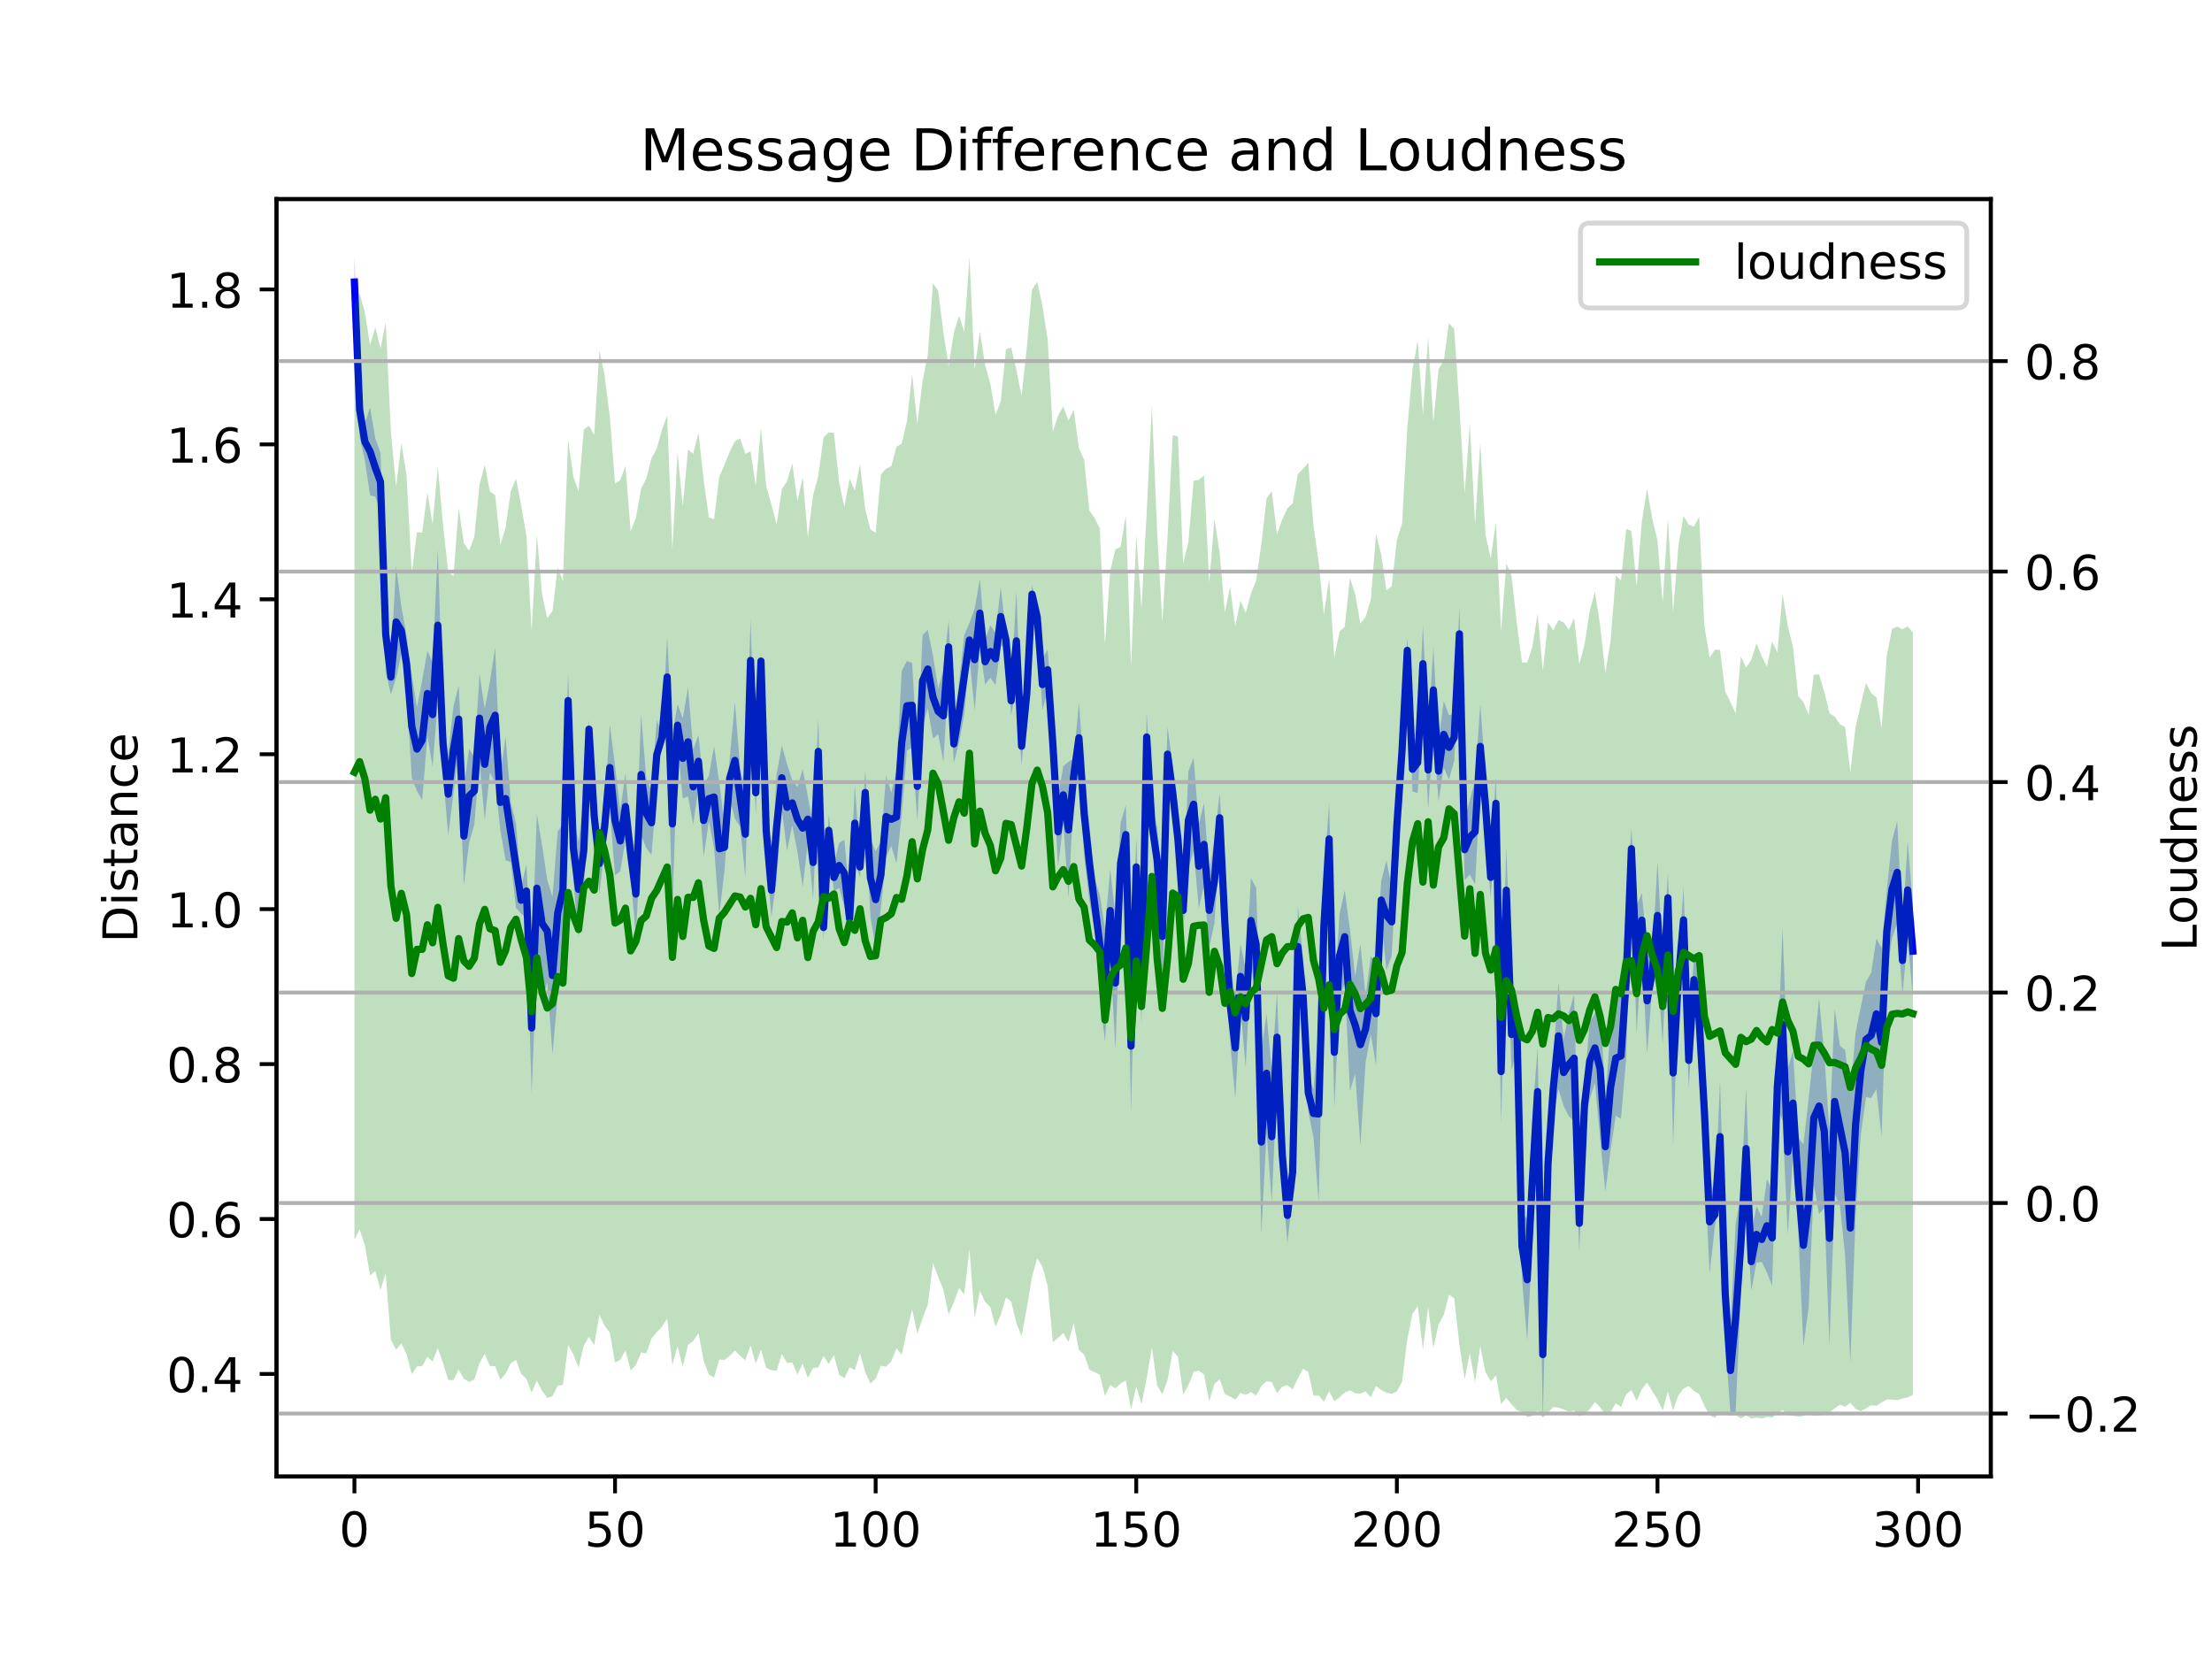<?xml version="1.0" encoding="utf-8" standalone="no"?>
<!DOCTYPE svg PUBLIC "-//W3C//DTD SVG 1.1//EN"
  "http://www.w3.org/Graphics/SVG/1.1/DTD/svg11.dtd">
<!-- Created with matplotlib (https://matplotlib.org/) -->
<svg height="345.6pt" version="1.1" viewBox="0 0 460.8 345.6" width="460.8pt" xmlns="http://www.w3.org/2000/svg" xmlns:xlink="http://www.w3.org/1999/xlink">
 <defs>
  <style type="text/css">
*{stroke-linecap:butt;stroke-linejoin:round;}
  </style>
 </defs>
 <g id="figure_1">
  <g id="patch_1">
   <path d="M 0 345.6 
L 460.8 345.6 
L 460.8 0 
L 0 0 
z
" style="fill:#ffffff;"/>
  </g>
  <g id="axes_1">
   <g id="patch_2">
    <path d="M 57.6 307.584 
L 414.72 307.584 
L 414.72 41.472 
L 57.6 41.472 
z
" style="fill:#ffffff;"/>
   </g>
   <g id="PolyCollection_1">
    <path clip-path="url(#p8409c28d7a)" d="M 73.833 53.568 
L 73.833 63.922 
L 74.919 90.992 
L 76.004 95.853 
L 77.09 103.167 
L 78.176 103.492 
L 79.262 106.386 
L 80.348 140.011 
L 81.433 144.652 
L 82.519 141.179 
L 83.605 136.324 
L 84.691 144.37 
L 85.777 161.95 
L 86.862 164.799 
L 87.948 166.677 
L 89.034 153.357 
L 90.12 159.715 
L 91.206 146.038 
L 92.291 161.382 
L 93.377 173.997 
L 94.463 165.288 
L 95.549 156.777 
L 96.635 184.407 
L 97.72 175.608 
L 98.806 171.786 
L 99.892 158.79 
L 100.978 170.823 
L 102.064 160.932 
L 103.149 163.076 
L 104.235 172.986 
L 105.321 179.222 
L 106.407 179.578 
L 107.493 189.116 
L 108.578 190.331 
L 109.664 191.201 
L 110.75 227.718 
L 111.836 200.457 
L 112.922 208.689 
L 114.007 204.586 
L 115.093 219.675 
L 116.179 207.262 
L 117.265 199.122 
L 118.351 151.374 
L 119.436 183.51 
L 120.522 195.084 
L 121.608 187.68 
L 122.694 153.848 
L 123.78 173.063 
L 124.865 186.08 
L 125.951 176.825 
L 127.037 168.803 
L 128.123 182.336 
L 129.209 181.515 
L 130.294 174.894 
L 131.38 182.801 
L 132.466 195.022 
L 133.552 174.004 
L 134.638 176.656 
L 135.723 178.127 
L 136.809 164.515 
L 137.895 154.393 
L 138.981 149.377 
L 140.067 190.291 
L 141.152 155.486 
L 142.238 166.33 
L 143.324 165.906 
L 144.41 171.746 
L 145.496 164.06 
L 146.581 178.483 
L 147.667 171.124 
L 148.753 176.635 
L 149.839 190.68 
L 150.925 181.358 
L 152.01 166.315 
L 153.096 170.538 
L 154.182 172.273 
L 155.268 182.709 
L 156.354 146.293 
L 157.439 169.705 
L 158.525 139.498 
L 159.611 178.512 
L 160.697 191.034 
L 161.783 183.177 
L 162.868 168.732 
L 163.954 177.248 
L 165.04 171.947 
L 166.126 177.47 
L 167.212 184.799 
L 168.297 175.355 
L 169.383 187.26 
L 170.469 163.446 
L 171.555 195.882 
L 172.641 176.355 
L 173.726 185.638 
L 174.812 184.965 
L 175.898 188.86 
L 176.984 196.122 
L 178.07 179.324 
L 179.155 182.758 
L 180.241 169.533 
L 181.327 191.004 
L 182.413 197.506 
L 183.499 189.183 
L 184.584 178.605 
L 185.67 176.214 
L 186.756 179.861 
L 187.842 169.775 
L 188.928 156.352 
L 190.013 155.739 
L 191.099 171.005 
L 192.185 151.325 
L 193.271 147.525 
L 194.357 153.824 
L 195.442 152.98 
L 196.528 158.71 
L 197.614 140.377 
L 198.7 158.929 
L 199.786 154.752 
L 200.871 148.844 
L 201.957 136.93 
L 203.043 148.051 
L 204.129 134.821 
L 205.215 142.561 
L 206.3 141.199 
L 207.386 142.681 
L 208.472 134.539 
L 209.558 134.912 
L 210.644 148.89 
L 211.729 143.877 
L 212.815 159.484 
L 213.901 146.32 
L 214.987 125.713 
L 216.073 130.737 
L 217.158 147.996 
L 218.244 143.726 
L 219.33 161.438 
L 220.416 180.494 
L 221.502 171.562 
L 222.587 187.09 
L 223.673 165.212 
L 224.759 160.964 
L 225.845 178.324 
L 226.931 187.575 
L 228.016 193.881 
L 229.102 207.308 
L 230.188 217.044 
L 231.274 198.344 
L 232.36 218.673 
L 233.445 188.157 
L 234.531 179.996 
L 235.617 231.604 
L 236.703 186.685 
L 237.789 213.174 
L 238.875 158.693 
L 239.96 175.987 
L 241.046 186.106 
L 242.132 207.159 
L 243.218 162.789 
L 244.304 171.133 
L 245.389 181.623 
L 246.475 193.581 
L 247.561 181.024 
L 248.647 177.163 
L 249.733 189.219 
L 250.818 184.463 
L 251.904 197.368 
L 252.99 192.373 
L 254.076 175.459 
L 255.162 201.689 
L 256.247 217.051 
L 257.333 228.818 
L 258.419 210.074 
L 259.505 222.337 
L 260.591 200.551 
L 261.676 208.566 
L 262.762 257.024 
L 263.848 235.965 
L 264.934 250.368 
L 266.02 225.528 
L 267.105 245.352 
L 268.191 259.021 
L 269.277 249.01 
L 270.363 205.719 
L 271.449 214.934 
L 272.534 231.575 
L 273.62 236.93 
L 274.706 250.333 
L 275.792 202.778 
L 276.878 182.393 
L 277.963 230.753 
L 279.049 207.867 
L 280.135 204.78 
L 281.221 227.283 
L 282.307 223.693 
L 283.392 238.621 
L 284.478 221.283 
L 285.564 215.474 
L 286.65 221.909 
L 287.736 191.453 
L 288.821 202.123 
L 289.907 199.168 
L 290.993 179.793 
L 292.079 166.914 
L 293.165 137.987 
L 294.25 164.873 
L 295.336 165.195 
L 296.422 146.177 
L 297.508 168.522 
L 298.594 152.618 
L 299.679 166.999 
L 300.765 159.919 
L 301.851 162.389 
L 302.937 158.519 
L 304.023 137.535 
L 305.108 183.323 
L 306.194 182.187 
L 307.28 184.227 
L 308.366 164.328 
L 309.452 174.426 
L 310.537 186.938 
L 311.623 172.987 
L 312.709 234.003 
L 313.795 194.448 
L 314.881 222.983 
L 315.966 218.878 
L 317.052 266.3 
L 318.138 279.291 
L 319.224 259.196 
L 320.31 236.534 
L 321.395 295.488 
L 322.481 251.215 
L 323.567 232.721 
L 324.653 226.904 
L 325.739 230.38 
L 326.824 232.532 
L 327.91 233.637 
L 328.996 260.662 
L 330.082 234.319 
L 331.168 229.009 
L 332.253 225.529 
L 333.339 237.412 
L 334.425 248.231 
L 335.511 239.676 
L 336.597 232.43 
L 337.682 233.079 
L 338.768 220.445 
L 339.854 180.959 
L 340.94 215.357 
L 342.026 197.367 
L 343.111 219.554 
L 344.197 205.764 
L 345.283 201.99 
L 346.369 217.403 
L 347.455 192.149 
L 348.54 238.458 
L 349.626 207.764 
L 350.712 198.418 
L 351.798 226.624 
L 352.884 208.828 
L 353.969 224.147 
L 355.055 242.477 
L 356.141 265.267 
L 357.227 255.706 
L 358.313 248.344 
L 359.398 279.098 
L 360.484 294.546 
L 361.57 294.124 
L 362.656 269.46 
L 363.742 251.827 
L 364.827 268.855 
L 365.913 263.031 
L 366.999 262.88 
L 368.085 265.075 
L 369.171 267.916 
L 370.256 230.745 
L 371.342 233.516 
L 372.428 257.222 
L 373.514 240.734 
L 374.6 256.545 
L 375.685 280.432 
L 376.771 272.443 
L 377.857 246.876 
L 378.943 252.901 
L 380.029 251.663 
L 381.114 280.286 
L 382.2 248.752 
L 383.286 251.163 
L 384.372 261.521 
L 385.458 283.909 
L 386.543 253.591 
L 387.629 236.499 
L 388.715 228.551 
L 389.801 228.726 
L 390.887 226.886 
L 391.972 236.789 
L 393.058 202.757 
L 394.144 195.44 
L 395.23 192.368 
L 396.316 207.193 
L 397.401 195.491 
L 398.487 207.822 
L 398.487 188.454 
L 398.487 188.454 
L 397.401 175.309 
L 396.316 192.982 
L 395.23 171.08 
L 394.144 175.071 
L 393.058 185.363 
L 391.972 197.501 
L 390.887 195.527 
L 389.801 202.659 
L 388.715 204.532 
L 387.629 209.829 
L 386.543 215.183 
L 385.458 227.737 
L 384.372 218.734 
L 383.286 217.894 
L 382.2 210.161 
L 381.114 235.646 
L 380.029 219.632 
L 378.943 207.922 
L 377.857 218.844 
L 376.771 228.818 
L 375.685 238.413 
L 374.6 236.983 
L 373.514 218.863 
L 372.428 222.671 
L 371.342 193.268 
L 370.256 221.749 
L 369.171 247.852 
L 368.085 245.616 
L 366.999 253.53 
L 365.913 251.282 
L 364.827 256.781 
L 363.742 226.726 
L 362.656 248.745 
L 361.57 254.865 
L 360.484 276.447 
L 359.398 260.088 
L 358.313 225.194 
L 357.227 250.409 
L 356.141 243.794 
L 355.055 220.548 
L 353.969 200.706 
L 352.884 199.346 
L 351.798 215.183 
L 350.712 184.836 
L 349.626 200.465 
L 348.54 208.568 
L 347.455 181.909 
L 346.369 199.154 
L 345.283 179.43 
L 344.197 199.342 
L 343.111 197.421 
L 342.026 186.006 
L 340.94 188.7 
L 339.854 172.645 
L 338.768 188.053 
L 337.682 206.842 
L 336.597 208.408 
L 335.511 213.356 
L 334.425 229.528 
L 333.339 207.936 
L 332.253 211.078 
L 331.168 212.941 
L 330.082 225.92 
L 328.996 249.011 
L 327.91 207.228 
L 326.824 210.952 
L 325.739 216.469 
L 324.653 204.688 
L 323.567 220.844 
L 322.481 233.509 
L 321.395 268.891 
L 320.31 218.255 
L 319.224 232.393 
L 318.138 253.882 
L 317.052 252.831 
L 315.966 206.186 
L 314.881 208.022 
L 313.795 176.448 
L 312.709 212.444 
L 311.623 161.712 
L 310.537 178.605 
L 309.452 161.059 
L 308.366 146.668 
L 307.28 162.335 
L 306.194 166.597 
L 305.108 170.687 
L 304.023 126.543 
L 302.937 148.745 
L 301.851 148.978 
L 300.765 146.057 
L 299.679 154.266 
L 298.594 134.854 
L 297.508 152.282 
L 296.422 130.342 
L 295.336 152.527 
L 294.25 155.635 
L 293.165 132.982 
L 292.079 145.549 
L 290.993 164.126 
L 289.907 184.925 
L 288.821 179.195 
L 287.736 183.524 
L 286.65 200.406 
L 285.564 199.263 
L 284.478 207.418 
L 283.392 196.627 
L 282.307 203.382 
L 281.221 193.686 
L 280.135 185.477 
L 279.049 190.387 
L 277.963 207.675 
L 276.878 167.129 
L 275.792 182.942 
L 274.706 213.783 
L 273.62 226.981 
L 272.534 223.603 
L 271.449 199.679 
L 270.363 188.627 
L 269.277 239.347 
L 268.191 247.367 
L 267.105 235.438 
L 266.02 206.607 
L 264.934 223.228 
L 263.848 211.203 
L 262.762 218.802 
L 261.676 184.895 
L 260.591 182.965 
L 259.505 201.787 
L 258.419 196.739 
L 257.333 207.776 
L 256.247 201.265 
L 255.162 182.814 
L 254.076 165.258 
L 252.99 174.677 
L 251.904 181.915 
L 250.818 167.343 
L 249.733 171.675 
L 248.647 157.903 
L 247.561 160.713 
L 246.475 185.741 
L 245.389 168.172 
L 244.304 159.323 
L 243.218 151.421 
L 242.132 183.019 
L 241.046 172.138 
L 239.96 167.556 
L 238.875 148.361 
L 237.789 204.018 
L 236.703 174.516 
L 235.617 204.25 
L 234.531 167.721 
L 233.445 171.35 
L 232.36 190.893 
L 231.274 181.032 
L 230.188 193.44 
L 229.102 186.432 
L 228.016 182.899 
L 226.931 171.756 
L 225.845 160.708 
L 224.759 146.436 
L 223.673 158.008 
L 222.587 158.695 
L 221.502 159.609 
L 220.416 166.069 
L 219.33 148.524 
L 218.244 135.3 
L 217.158 137.243 
L 216.073 126.393 
L 214.987 121.854 
L 213.901 142.562 
L 212.815 151.425 
L 211.729 123.13 
L 210.644 143.068 
L 209.558 131.717 
L 208.472 122.346 
L 207.386 131.816 
L 206.3 130.261 
L 205.215 133.144 
L 204.129 120.642 
L 203.043 126.794 
L 201.957 129.738 
L 200.871 132.291 
L 199.786 142.127 
L 198.7 151.035 
L 197.614 129.151 
L 196.528 139.539 
L 195.442 143.407 
L 194.357 136.613 
L 193.271 131.206 
L 192.185 132.311 
L 191.099 156.638 
L 190.013 138.1 
L 188.928 137.717 
L 187.842 139.768 
L 186.756 160.524 
L 185.67 165.136 
L 184.584 161.613 
L 183.499 175.307 
L 182.413 177.314 
L 181.327 174.784 
L 180.241 160.636 
L 179.155 178.477 
L 178.07 163.616 
L 176.984 186.589 
L 175.898 174.928 
L 174.812 175.615 
L 173.726 179.946 
L 172.641 169.596 
L 171.555 190.551 
L 170.469 149.609 
L 169.383 172.084 
L 168.297 165.946 
L 167.212 160.237 
L 166.126 163.945 
L 165.04 162.572 
L 163.954 159.128 
L 162.868 155.314 
L 161.783 161.262 
L 160.697 179.865 
L 159.611 167.362 
L 158.525 135.941 
L 157.439 160.577 
L 156.354 128.868 
L 155.268 164.853 
L 154.182 160.017 
L 153.096 146.265 
L 152.01 157.953 
L 150.925 171.644 
L 149.839 162.938 
L 148.753 155.447 
L 147.667 161.637 
L 146.581 163.36 
L 145.496 153.106 
L 144.41 156.082 
L 143.324 143.175 
L 142.238 149.633 
L 141.152 146.677 
L 140.067 152.983 
L 138.981 132.686 
L 137.895 152.934 
L 136.809 149.979 
L 135.723 164.67 
L 134.638 162.309 
L 133.552 148.687 
L 132.466 177.464 
L 131.38 173.164 
L 130.294 161.146 
L 129.209 168.849 
L 128.123 159.523 
L 127.037 150.978 
L 125.951 167.779 
L 124.865 173.682 
L 123.78 166.89 
L 122.694 149.96 
L 121.608 166.676 
L 120.522 175.453 
L 119.436 169.694 
L 118.351 140.508 
L 117.265 171.733 
L 116.179 173.166 
L 115.093 186.765 
L 114.007 183.31 
L 112.922 176.07 
L 111.836 169.596 
L 110.75 200.568 
L 109.664 180.019 
L 108.578 184.737 
L 107.493 171.587 
L 106.407 167.113 
L 105.321 153.481 
L 104.235 161.333 
L 103.149 134.926 
L 102.064 141.967 
L 100.978 147.624 
L 99.892 140.435 
L 98.806 157.713 
L 97.72 156.007 
L 96.635 163.962 
L 95.549 142.834 
L 94.463 147.188 
L 93.377 156.888 
L 92.291 148.659 
L 91.206 114.436 
L 90.12 138.014 
L 89.034 135.566 
L 87.948 141.754 
L 86.862 147.293 
L 85.777 140.622 
L 84.691 132.296 
L 83.605 126.382 
L 82.519 117.939 
L 81.433 137.439 
L 80.348 124.2 
L 79.262 94.349 
L 78.176 91.316 
L 77.09 84.887 
L 76.004 88.163 
L 74.919 79.687 
L 73.833 53.568 
z
" style="fill:#0000ff;fill-opacity:0.25;"/>
   </g>
   <g id="matplotlib.axis_1">
    <g id="xtick_1">
     <g id="line2d_1">
      <defs>
       <path d="M 0 0 
L 0 3.5 
" id="mcf04c80388" style="stroke:#000000;stroke-width:0.8;"/>
      </defs>
      <g>
       <use style="stroke:#000000;stroke-width:0.8;" x="73.833" xlink:href="#mcf04c80388" y="307.584"/>
      </g>
     </g>
     <g id="text_1">
      <!-- 0 -->
      <defs>
       <path d="M 31.781 66.406 
Q 24.172 66.406 20.328 58.906 
Q 16.5 51.422 16.5 36.375 
Q 16.5 21.391 20.328 13.891 
Q 24.172 6.391 31.781 6.391 
Q 39.453 6.391 43.281 13.891 
Q 47.125 21.391 47.125 36.375 
Q 47.125 51.422 43.281 58.906 
Q 39.453 66.406 31.781 66.406 
z
M 31.781 74.219 
Q 44.047 74.219 50.516 64.516 
Q 56.984 54.828 56.984 36.375 
Q 56.984 17.969 50.516 8.266 
Q 44.047 -1.422 31.781 -1.422 
Q 19.531 -1.422 13.062 8.266 
Q 6.594 17.969 6.594 36.375 
Q 6.594 54.828 13.062 64.516 
Q 19.531 74.219 31.781 74.219 
z
" id="DejaVuSans-48"/>
      </defs>
      <g transform="translate(70.651 322.182)scale(0.1 -0.1)">
       <use xlink:href="#DejaVuSans-48"/>
      </g>
     </g>
    </g>
    <g id="xtick_2">
     <g id="line2d_2">
      <g>
       <use style="stroke:#000000;stroke-width:0.8;" x="128.123" xlink:href="#mcf04c80388" y="307.584"/>
      </g>
     </g>
     <g id="text_2">
      <!-- 50 -->
      <defs>
       <path d="M 10.797 72.906 
L 49.516 72.906 
L 49.516 64.594 
L 19.828 64.594 
L 19.828 46.734 
Q 21.969 47.469 24.109 47.828 
Q 26.266 48.188 28.422 48.188 
Q 40.625 48.188 47.75 41.5 
Q 54.891 34.812 54.891 23.391 
Q 54.891 11.625 47.562 5.094 
Q 40.234 -1.422 26.906 -1.422 
Q 22.312 -1.422 17.547 -0.641 
Q 12.797 0.141 7.719 1.703 
L 7.719 11.625 
Q 12.109 9.234 16.797 8.062 
Q 21.484 6.891 26.703 6.891 
Q 35.156 6.891 40.078 11.328 
Q 45.016 15.766 45.016 23.391 
Q 45.016 31 40.078 35.438 
Q 35.156 39.891 26.703 39.891 
Q 22.75 39.891 18.812 39.016 
Q 14.891 38.141 10.797 36.281 
z
" id="DejaVuSans-53"/>
      </defs>
      <g transform="translate(121.76 322.182)scale(0.1 -0.1)">
       <use xlink:href="#DejaVuSans-53"/>
       <use x="63.623" xlink:href="#DejaVuSans-48"/>
      </g>
     </g>
    </g>
    <g id="xtick_3">
     <g id="line2d_3">
      <g>
       <use style="stroke:#000000;stroke-width:0.8;" x="182.413" xlink:href="#mcf04c80388" y="307.584"/>
      </g>
     </g>
     <g id="text_3">
      <!-- 100 -->
      <defs>
       <path d="M 12.406 8.297 
L 28.516 8.297 
L 28.516 63.922 
L 10.984 60.406 
L 10.984 69.391 
L 28.422 72.906 
L 38.281 72.906 
L 38.281 8.297 
L 54.391 8.297 
L 54.391 0 
L 12.406 0 
z
" id="DejaVuSans-49"/>
      </defs>
      <g transform="translate(172.869 322.182)scale(0.1 -0.1)">
       <use xlink:href="#DejaVuSans-49"/>
       <use x="63.623" xlink:href="#DejaVuSans-48"/>
       <use x="127.246" xlink:href="#DejaVuSans-48"/>
      </g>
     </g>
    </g>
    <g id="xtick_4">
     <g id="line2d_4">
      <g>
       <use style="stroke:#000000;stroke-width:0.8;" x="236.703" xlink:href="#mcf04c80388" y="307.584"/>
      </g>
     </g>
     <g id="text_4">
      <!-- 150 -->
      <g transform="translate(227.159 322.182)scale(0.1 -0.1)">
       <use xlink:href="#DejaVuSans-49"/>
       <use x="63.623" xlink:href="#DejaVuSans-53"/>
       <use x="127.246" xlink:href="#DejaVuSans-48"/>
      </g>
     </g>
    </g>
    <g id="xtick_5">
     <g id="line2d_5">
      <g>
       <use style="stroke:#000000;stroke-width:0.8;" x="290.993" xlink:href="#mcf04c80388" y="307.584"/>
      </g>
     </g>
     <g id="text_5">
      <!-- 200 -->
      <defs>
       <path d="M 19.188 8.297 
L 53.609 8.297 
L 53.609 0 
L 7.328 0 
L 7.328 8.297 
Q 12.938 14.109 22.625 23.891 
Q 32.328 33.688 34.812 36.531 
Q 39.547 41.844 41.422 45.531 
Q 43.312 49.219 43.312 52.781 
Q 43.312 58.594 39.234 62.25 
Q 35.156 65.922 28.609 65.922 
Q 23.969 65.922 18.812 64.312 
Q 13.672 62.703 7.812 59.422 
L 7.812 69.391 
Q 13.766 71.781 18.938 73 
Q 24.125 74.219 28.422 74.219 
Q 39.75 74.219 46.484 68.547 
Q 53.219 62.891 53.219 53.422 
Q 53.219 48.922 51.531 44.891 
Q 49.859 40.875 45.406 35.406 
Q 44.188 33.984 37.641 27.219 
Q 31.109 20.453 19.188 8.297 
z
" id="DejaVuSans-50"/>
      </defs>
      <g transform="translate(281.449 322.182)scale(0.1 -0.1)">
       <use xlink:href="#DejaVuSans-50"/>
       <use x="63.623" xlink:href="#DejaVuSans-48"/>
       <use x="127.246" xlink:href="#DejaVuSans-48"/>
      </g>
     </g>
    </g>
    <g id="xtick_6">
     <g id="line2d_6">
      <g>
       <use style="stroke:#000000;stroke-width:0.8;" x="345.283" xlink:href="#mcf04c80388" y="307.584"/>
      </g>
     </g>
     <g id="text_6">
      <!-- 250 -->
      <g transform="translate(335.739 322.182)scale(0.1 -0.1)">
       <use xlink:href="#DejaVuSans-50"/>
       <use x="63.623" xlink:href="#DejaVuSans-53"/>
       <use x="127.246" xlink:href="#DejaVuSans-48"/>
      </g>
     </g>
    </g>
    <g id="xtick_7">
     <g id="line2d_7">
      <g>
       <use style="stroke:#000000;stroke-width:0.8;" x="399.573" xlink:href="#mcf04c80388" y="307.584"/>
      </g>
     </g>
     <g id="text_7">
      <!-- 300 -->
      <defs>
       <path d="M 40.578 39.312 
Q 47.656 37.797 51.625 33 
Q 55.609 28.219 55.609 21.188 
Q 55.609 10.406 48.188 4.484 
Q 40.766 -1.422 27.094 -1.422 
Q 22.516 -1.422 17.656 -0.516 
Q 12.797 0.391 7.625 2.203 
L 7.625 11.719 
Q 11.719 9.328 16.594 8.109 
Q 21.484 6.891 26.812 6.891 
Q 36.078 6.891 40.938 10.547 
Q 45.797 14.203 45.797 21.188 
Q 45.797 27.641 41.281 31.266 
Q 36.766 34.906 28.719 34.906 
L 20.219 34.906 
L 20.219 43.016 
L 29.109 43.016 
Q 36.375 43.016 40.234 45.922 
Q 44.094 48.828 44.094 54.297 
Q 44.094 59.906 40.109 62.906 
Q 36.141 65.922 28.719 65.922 
Q 24.656 65.922 20.016 65.031 
Q 15.375 64.156 9.812 62.312 
L 9.812 71.094 
Q 15.438 72.656 20.344 73.438 
Q 25.25 74.219 29.594 74.219 
Q 40.828 74.219 47.359 69.109 
Q 53.906 64.016 53.906 55.328 
Q 53.906 49.266 50.438 45.094 
Q 46.969 40.922 40.578 39.312 
z
" id="DejaVuSans-51"/>
      </defs>
      <g transform="translate(390.029 322.182)scale(0.1 -0.1)">
       <use xlink:href="#DejaVuSans-51"/>
       <use x="63.623" xlink:href="#DejaVuSans-48"/>
       <use x="127.246" xlink:href="#DejaVuSans-48"/>
      </g>
     </g>
    </g>
   </g>
   <g id="matplotlib.axis_2">
    <g id="ytick_1">
     <g id="line2d_8">
      <defs>
       <path d="M 0 0 
L -3.5 0 
" id="m4994b80766" style="stroke:#000000;stroke-width:0.8;"/>
      </defs>
      <g>
       <use style="stroke:#000000;stroke-width:0.8;" x="57.6" xlink:href="#m4994b80766" y="286.219"/>
      </g>
     </g>
     <g id="text_8">
      <!-- 0.4 -->
      <defs>
       <path d="M 10.688 12.406 
L 21 12.406 
L 21 0 
L 10.688 0 
z
" id="DejaVuSans-46"/>
       <path d="M 37.797 64.312 
L 12.891 25.391 
L 37.797 25.391 
z
M 35.203 72.906 
L 47.609 72.906 
L 47.609 25.391 
L 58.016 25.391 
L 58.016 17.188 
L 47.609 17.188 
L 47.609 0 
L 37.797 0 
L 37.797 17.188 
L 4.891 17.188 
L 4.891 26.703 
z
" id="DejaVuSans-52"/>
      </defs>
      <g transform="translate(34.697 290.018)scale(0.1 -0.1)">
       <use xlink:href="#DejaVuSans-48"/>
       <use x="63.623" xlink:href="#DejaVuSans-46"/>
       <use x="95.41" xlink:href="#DejaVuSans-52"/>
      </g>
     </g>
    </g>
    <g id="ytick_2">
     <g id="line2d_9">
      <g>
       <use style="stroke:#000000;stroke-width:0.8;" x="57.6" xlink:href="#m4994b80766" y="253.944"/>
      </g>
     </g>
     <g id="text_9">
      <!-- 0.6 -->
      <defs>
       <path d="M 33.016 40.375 
Q 26.375 40.375 22.484 35.828 
Q 18.609 31.297 18.609 23.391 
Q 18.609 15.531 22.484 10.953 
Q 26.375 6.391 33.016 6.391 
Q 39.656 6.391 43.531 10.953 
Q 47.406 15.531 47.406 23.391 
Q 47.406 31.297 43.531 35.828 
Q 39.656 40.375 33.016 40.375 
z
M 52.594 71.297 
L 52.594 62.312 
Q 48.875 64.062 45.094 64.984 
Q 41.312 65.922 37.594 65.922 
Q 27.828 65.922 22.672 59.328 
Q 17.531 52.734 16.797 39.406 
Q 19.672 43.656 24.016 45.922 
Q 28.375 48.188 33.594 48.188 
Q 44.578 48.188 50.953 41.516 
Q 57.328 34.859 57.328 23.391 
Q 57.328 12.156 50.688 5.359 
Q 44.047 -1.422 33.016 -1.422 
Q 20.359 -1.422 13.672 8.266 
Q 6.984 17.969 6.984 36.375 
Q 6.984 53.656 15.188 63.938 
Q 23.391 74.219 37.203 74.219 
Q 40.922 74.219 44.703 73.484 
Q 48.484 72.75 52.594 71.297 
z
" id="DejaVuSans-54"/>
      </defs>
      <g transform="translate(34.697 257.744)scale(0.1 -0.1)">
       <use xlink:href="#DejaVuSans-48"/>
       <use x="63.623" xlink:href="#DejaVuSans-46"/>
       <use x="95.41" xlink:href="#DejaVuSans-54"/>
      </g>
     </g>
    </g>
    <g id="ytick_3">
     <g id="line2d_10">
      <g>
       <use style="stroke:#000000;stroke-width:0.8;" x="57.6" xlink:href="#m4994b80766" y="221.669"/>
      </g>
     </g>
     <g id="text_10">
      <!-- 0.8 -->
      <defs>
       <path d="M 31.781 34.625 
Q 24.75 34.625 20.719 30.859 
Q 16.703 27.094 16.703 20.516 
Q 16.703 13.922 20.719 10.156 
Q 24.75 6.391 31.781 6.391 
Q 38.812 6.391 42.859 10.172 
Q 46.922 13.969 46.922 20.516 
Q 46.922 27.094 42.891 30.859 
Q 38.875 34.625 31.781 34.625 
z
M 21.922 38.812 
Q 15.578 40.375 12.031 44.719 
Q 8.5 49.078 8.5 55.328 
Q 8.5 64.062 14.719 69.141 
Q 20.953 74.219 31.781 74.219 
Q 42.672 74.219 48.875 69.141 
Q 55.078 64.062 55.078 55.328 
Q 55.078 49.078 51.531 44.719 
Q 48 40.375 41.703 38.812 
Q 48.828 37.156 52.797 32.312 
Q 56.781 27.484 56.781 20.516 
Q 56.781 9.906 50.312 4.234 
Q 43.844 -1.422 31.781 -1.422 
Q 19.734 -1.422 13.25 4.234 
Q 6.781 9.906 6.781 20.516 
Q 6.781 27.484 10.781 32.312 
Q 14.797 37.156 21.922 38.812 
z
M 18.312 54.391 
Q 18.312 48.734 21.844 45.562 
Q 25.391 42.391 31.781 42.391 
Q 38.141 42.391 41.719 45.562 
Q 45.312 48.734 45.312 54.391 
Q 45.312 60.062 41.719 63.234 
Q 38.141 66.406 31.781 66.406 
Q 25.391 66.406 21.844 63.234 
Q 18.312 60.062 18.312 54.391 
z
" id="DejaVuSans-56"/>
      </defs>
      <g transform="translate(34.697 225.469)scale(0.1 -0.1)">
       <use xlink:href="#DejaVuSans-48"/>
       <use x="63.623" xlink:href="#DejaVuSans-46"/>
       <use x="95.41" xlink:href="#DejaVuSans-56"/>
      </g>
     </g>
    </g>
    <g id="ytick_4">
     <g id="line2d_11">
      <g>
       <use style="stroke:#000000;stroke-width:0.8;" x="57.6" xlink:href="#m4994b80766" y="189.394"/>
      </g>
     </g>
     <g id="text_11">
      <!-- 1.0 -->
      <g transform="translate(34.697 193.194)scale(0.1 -0.1)">
       <use xlink:href="#DejaVuSans-49"/>
       <use x="63.623" xlink:href="#DejaVuSans-46"/>
       <use x="95.41" xlink:href="#DejaVuSans-48"/>
      </g>
     </g>
    </g>
    <g id="ytick_5">
     <g id="line2d_12">
      <g>
       <use style="stroke:#000000;stroke-width:0.8;" x="57.6" xlink:href="#m4994b80766" y="157.12"/>
      </g>
     </g>
     <g id="text_12">
      <!-- 1.2 -->
      <g transform="translate(34.697 160.919)scale(0.1 -0.1)">
       <use xlink:href="#DejaVuSans-49"/>
       <use x="63.623" xlink:href="#DejaVuSans-46"/>
       <use x="95.41" xlink:href="#DejaVuSans-50"/>
      </g>
     </g>
    </g>
    <g id="ytick_6">
     <g id="line2d_13">
      <g>
       <use style="stroke:#000000;stroke-width:0.8;" x="57.6" xlink:href="#m4994b80766" y="124.845"/>
      </g>
     </g>
     <g id="text_13">
      <!-- 1.4 -->
      <g transform="translate(34.697 128.644)scale(0.1 -0.1)">
       <use xlink:href="#DejaVuSans-49"/>
       <use x="63.623" xlink:href="#DejaVuSans-46"/>
       <use x="95.41" xlink:href="#DejaVuSans-52"/>
      </g>
     </g>
    </g>
    <g id="ytick_7">
     <g id="line2d_14">
      <g>
       <use style="stroke:#000000;stroke-width:0.8;" x="57.6" xlink:href="#m4994b80766" y="92.57"/>
      </g>
     </g>
     <g id="text_14">
      <!-- 1.6 -->
      <g transform="translate(34.697 96.369)scale(0.1 -0.1)">
       <use xlink:href="#DejaVuSans-49"/>
       <use x="63.623" xlink:href="#DejaVuSans-46"/>
       <use x="95.41" xlink:href="#DejaVuSans-54"/>
      </g>
     </g>
    </g>
    <g id="ytick_8">
     <g id="line2d_15">
      <g>
       <use style="stroke:#000000;stroke-width:0.8;" x="57.6" xlink:href="#m4994b80766" y="60.295"/>
      </g>
     </g>
     <g id="text_15">
      <!-- 1.8 -->
      <g transform="translate(34.697 64.094)scale(0.1 -0.1)">
       <use xlink:href="#DejaVuSans-49"/>
       <use x="63.623" xlink:href="#DejaVuSans-46"/>
       <use x="95.41" xlink:href="#DejaVuSans-56"/>
      </g>
     </g>
    </g>
    <g id="text_16">
     <!-- Distance -->
     <defs>
      <path d="M 19.672 64.797 
L 19.672 8.109 
L 31.594 8.109 
Q 46.688 8.109 53.688 14.938 
Q 60.688 21.781 60.688 36.531 
Q 60.688 51.172 53.688 57.984 
Q 46.688 64.797 31.594 64.797 
z
M 9.812 72.906 
L 30.078 72.906 
Q 51.266 72.906 61.172 64.094 
Q 71.094 55.281 71.094 36.531 
Q 71.094 17.672 61.125 8.828 
Q 51.172 0 30.078 0 
L 9.812 0 
z
" id="DejaVuSans-68"/>
      <path d="M 9.422 54.688 
L 18.406 54.688 
L 18.406 0 
L 9.422 0 
z
M 9.422 75.984 
L 18.406 75.984 
L 18.406 64.594 
L 9.422 64.594 
z
" id="DejaVuSans-105"/>
      <path d="M 44.281 53.078 
L 44.281 44.578 
Q 40.484 46.531 36.375 47.5 
Q 32.281 48.484 27.875 48.484 
Q 21.188 48.484 17.844 46.438 
Q 14.5 44.391 14.5 40.281 
Q 14.5 37.156 16.891 35.375 
Q 19.281 33.594 26.516 31.984 
L 29.594 31.297 
Q 39.156 29.25 43.188 25.516 
Q 47.219 21.781 47.219 15.094 
Q 47.219 7.469 41.188 3.016 
Q 35.156 -1.422 24.609 -1.422 
Q 20.219 -1.422 15.453 -0.562 
Q 10.688 0.297 5.422 2 
L 5.422 11.281 
Q 10.406 8.688 15.234 7.391 
Q 20.062 6.109 24.812 6.109 
Q 31.156 6.109 34.562 8.281 
Q 37.984 10.453 37.984 14.406 
Q 37.984 18.062 35.516 20.016 
Q 33.062 21.969 24.703 23.781 
L 21.578 24.516 
Q 13.234 26.266 9.516 29.906 
Q 5.812 33.547 5.812 39.891 
Q 5.812 47.609 11.281 51.797 
Q 16.75 56 26.812 56 
Q 31.781 56 36.172 55.266 
Q 40.578 54.547 44.281 53.078 
z
" id="DejaVuSans-115"/>
      <path d="M 18.312 70.219 
L 18.312 54.688 
L 36.812 54.688 
L 36.812 47.703 
L 18.312 47.703 
L 18.312 18.016 
Q 18.312 11.328 20.141 9.422 
Q 21.969 7.516 27.594 7.516 
L 36.812 7.516 
L 36.812 0 
L 27.594 0 
Q 17.188 0 13.234 3.875 
Q 9.281 7.766 9.281 18.016 
L 9.281 47.703 
L 2.688 47.703 
L 2.688 54.688 
L 9.281 54.688 
L 9.281 70.219 
z
" id="DejaVuSans-116"/>
      <path d="M 34.281 27.484 
Q 23.391 27.484 19.188 25 
Q 14.984 22.516 14.984 16.5 
Q 14.984 11.719 18.141 8.906 
Q 21.297 6.109 26.703 6.109 
Q 34.188 6.109 38.703 11.406 
Q 43.219 16.703 43.219 25.484 
L 43.219 27.484 
z
M 52.203 31.203 
L 52.203 0 
L 43.219 0 
L 43.219 8.297 
Q 40.141 3.328 35.547 0.953 
Q 30.953 -1.422 24.312 -1.422 
Q 15.922 -1.422 10.953 3.297 
Q 6 8.016 6 15.922 
Q 6 25.141 12.172 29.828 
Q 18.359 34.516 30.609 34.516 
L 43.219 34.516 
L 43.219 35.406 
Q 43.219 41.609 39.141 45 
Q 35.062 48.391 27.688 48.391 
Q 23 48.391 18.547 47.266 
Q 14.109 46.141 10.016 43.891 
L 10.016 52.203 
Q 14.938 54.109 19.578 55.047 
Q 24.219 56 28.609 56 
Q 40.484 56 46.344 49.844 
Q 52.203 43.703 52.203 31.203 
z
" id="DejaVuSans-97"/>
      <path d="M 54.891 33.016 
L 54.891 0 
L 45.906 0 
L 45.906 32.719 
Q 45.906 40.484 42.875 44.328 
Q 39.844 48.188 33.797 48.188 
Q 26.516 48.188 22.312 43.547 
Q 18.109 38.922 18.109 30.906 
L 18.109 0 
L 9.078 0 
L 9.078 54.688 
L 18.109 54.688 
L 18.109 46.188 
Q 21.344 51.125 25.703 53.562 
Q 30.078 56 35.797 56 
Q 45.219 56 50.047 50.172 
Q 54.891 44.344 54.891 33.016 
z
" id="DejaVuSans-110"/>
      <path d="M 48.781 52.594 
L 48.781 44.188 
Q 44.969 46.297 41.141 47.344 
Q 37.312 48.391 33.406 48.391 
Q 24.656 48.391 19.812 42.844 
Q 14.984 37.312 14.984 27.297 
Q 14.984 17.281 19.812 11.734 
Q 24.656 6.203 33.406 6.203 
Q 37.312 6.203 41.141 7.25 
Q 44.969 8.297 48.781 10.406 
L 48.781 2.094 
Q 45.016 0.344 40.984 -0.531 
Q 36.969 -1.422 32.422 -1.422 
Q 20.062 -1.422 12.781 6.344 
Q 5.516 14.109 5.516 27.297 
Q 5.516 40.672 12.859 48.328 
Q 20.219 56 33.016 56 
Q 37.156 56 41.109 55.141 
Q 45.062 54.297 48.781 52.594 
z
" id="DejaVuSans-99"/>
      <path d="M 56.203 29.594 
L 56.203 25.203 
L 14.891 25.203 
Q 15.484 15.922 20.484 11.062 
Q 25.484 6.203 34.422 6.203 
Q 39.594 6.203 44.453 7.469 
Q 49.312 8.734 54.109 11.281 
L 54.109 2.781 
Q 49.266 0.734 44.188 -0.344 
Q 39.109 -1.422 33.891 -1.422 
Q 20.797 -1.422 13.156 6.188 
Q 5.516 13.812 5.516 26.812 
Q 5.516 40.234 12.766 48.109 
Q 20.016 56 32.328 56 
Q 43.359 56 49.781 48.891 
Q 56.203 41.797 56.203 29.594 
z
M 47.219 32.234 
Q 47.125 39.594 43.094 43.984 
Q 39.062 48.391 32.422 48.391 
Q 24.906 48.391 20.391 44.141 
Q 15.875 39.891 15.188 32.172 
z
" id="DejaVuSans-101"/>
     </defs>
     <g transform="translate(28.617 196.391)rotate(-90)scale(0.1 -0.1)">
      <use xlink:href="#DejaVuSans-68"/>
      <use x="77.002" xlink:href="#DejaVuSans-105"/>
      <use x="104.785" xlink:href="#DejaVuSans-115"/>
      <use x="156.885" xlink:href="#DejaVuSans-116"/>
      <use x="196.094" xlink:href="#DejaVuSans-97"/>
      <use x="257.373" xlink:href="#DejaVuSans-110"/>
      <use x="320.752" xlink:href="#DejaVuSans-99"/>
      <use x="375.732" xlink:href="#DejaVuSans-101"/>
     </g>
    </g>
   </g>
   <g id="line2d_16">
    <path clip-path="url(#p8409c28d7a)" d="M 73.833 58.745 
L 74.919 85.339 
L 76.004 92.008 
L 77.09 94.027 
L 78.176 97.404 
L 79.262 100.367 
L 80.348 132.105 
L 81.433 141.045 
L 82.519 129.559 
L 83.605 131.353 
L 84.691 138.333 
L 85.777 151.286 
L 86.862 156.046 
L 87.948 154.215 
L 89.034 144.461 
L 90.12 148.864 
L 91.206 130.237 
L 92.291 155.02 
L 93.377 165.442 
L 94.463 156.238 
L 95.549 149.805 
L 96.635 174.185 
L 97.72 165.808 
L 98.806 164.75 
L 99.892 149.613 
L 100.978 159.223 
L 102.064 151.45 
L 103.149 149.001 
L 104.235 167.159 
L 105.321 166.352 
L 108.578 187.534 
L 109.664 185.61 
L 110.75 214.143 
L 111.836 185.026 
L 112.922 192.379 
L 114.007 193.948 
L 115.093 203.22 
L 116.179 190.214 
L 117.265 185.428 
L 118.351 145.941 
L 119.436 176.602 
L 120.522 185.269 
L 121.608 177.178 
L 122.694 151.904 
L 123.78 169.977 
L 124.865 179.881 
L 125.951 172.302 
L 127.037 159.891 
L 128.123 170.929 
L 129.209 175.182 
L 130.294 168.02 
L 131.38 177.983 
L 132.466 186.243 
L 133.552 161.345 
L 134.638 169.483 
L 135.723 171.399 
L 136.809 157.247 
L 137.895 153.663 
L 138.981 141.031 
L 140.067 171.637 
L 141.152 151.081 
L 142.238 157.981 
L 143.324 154.541 
L 144.41 163.914 
L 145.496 158.583 
L 146.581 170.922 
L 147.667 166.381 
L 148.753 166.041 
L 149.839 176.809 
L 150.925 176.501 
L 152.01 162.134 
L 153.096 158.401 
L 155.268 173.781 
L 156.354 137.58 
L 157.439 165.141 
L 158.525 137.719 
L 159.611 172.937 
L 160.697 185.449 
L 161.783 172.219 
L 162.868 162.023 
L 163.954 168.188 
L 165.04 167.26 
L 166.126 170.707 
L 167.212 172.518 
L 168.297 170.651 
L 169.383 179.672 
L 170.469 156.527 
L 171.555 193.216 
L 172.641 172.975 
L 173.726 182.792 
L 174.812 180.29 
L 175.898 181.894 
L 176.984 191.355 
L 178.07 171.47 
L 179.155 180.617 
L 180.241 165.085 
L 181.327 182.894 
L 182.413 187.41 
L 183.499 182.245 
L 184.584 170.109 
L 185.67 170.675 
L 186.756 170.193 
L 187.842 154.771 
L 188.928 147.034 
L 190.013 146.92 
L 191.099 163.821 
L 192.185 141.818 
L 193.271 139.366 
L 194.357 145.219 
L 195.442 148.194 
L 196.528 149.124 
L 197.614 134.764 
L 198.7 154.982 
L 199.786 148.439 
L 201.957 133.334 
L 203.043 137.423 
L 204.129 127.731 
L 205.215 137.853 
L 206.3 135.73 
L 207.386 137.248 
L 208.472 128.443 
L 209.558 133.315 
L 210.644 145.979 
L 211.729 133.504 
L 212.815 155.455 
L 213.901 144.441 
L 214.987 123.783 
L 216.073 128.565 
L 217.158 142.62 
L 218.244 139.513 
L 219.33 154.981 
L 220.416 173.281 
L 221.502 165.585 
L 222.587 172.893 
L 223.673 161.61 
L 224.759 153.7 
L 225.845 169.516 
L 226.931 179.666 
L 230.188 205.242 
L 231.274 189.688 
L 232.36 204.783 
L 233.445 179.754 
L 234.531 173.859 
L 235.617 217.927 
L 236.703 180.6 
L 237.789 208.596 
L 238.875 153.527 
L 239.96 171.771 
L 241.046 179.122 
L 242.132 195.089 
L 243.218 157.105 
L 244.304 165.228 
L 245.389 174.897 
L 246.475 189.661 
L 247.561 170.869 
L 248.647 167.533 
L 249.733 180.447 
L 250.818 175.903 
L 251.904 189.641 
L 252.99 183.525 
L 254.076 170.358 
L 255.162 192.252 
L 256.247 209.158 
L 257.333 218.297 
L 258.419 203.406 
L 259.505 212.062 
L 260.591 191.758 
L 261.676 196.73 
L 262.762 237.913 
L 263.848 223.584 
L 264.934 236.798 
L 266.02 216.068 
L 267.105 240.395 
L 268.191 253.194 
L 269.277 244.178 
L 270.363 197.173 
L 271.449 207.307 
L 272.534 227.589 
L 273.62 231.956 
L 274.706 232.058 
L 275.792 192.86 
L 276.878 174.761 
L 277.963 219.214 
L 279.049 199.127 
L 280.135 195.128 
L 281.221 210.484 
L 282.307 213.538 
L 283.392 217.624 
L 284.478 214.35 
L 285.564 207.368 
L 286.65 211.158 
L 287.736 187.488 
L 288.821 190.659 
L 289.907 192.046 
L 290.993 171.96 
L 292.079 156.231 
L 293.165 135.484 
L 294.25 160.254 
L 295.336 158.861 
L 296.422 138.26 
L 297.508 160.402 
L 298.594 143.736 
L 299.679 160.632 
L 300.765 152.988 
L 301.851 155.684 
L 302.937 153.632 
L 304.023 132.039 
L 305.108 177.005 
L 306.194 174.392 
L 307.28 173.281 
L 308.366 155.498 
L 309.452 167.743 
L 310.537 182.771 
L 311.623 167.35 
L 312.709 223.223 
L 313.795 185.448 
L 314.881 215.502 
L 315.966 212.532 
L 317.052 259.565 
L 318.138 266.587 
L 319.224 245.794 
L 320.31 227.394 
L 321.395 282.189 
L 322.481 242.362 
L 323.567 226.782 
L 324.653 215.796 
L 325.739 223.425 
L 326.824 221.742 
L 327.91 220.433 
L 328.996 254.837 
L 330.082 230.119 
L 331.168 220.975 
L 332.253 218.303 
L 333.339 222.674 
L 334.425 238.879 
L 335.511 226.516 
L 336.597 220.419 
L 337.682 219.961 
L 338.768 204.249 
L 339.854 176.802 
L 340.94 202.029 
L 342.026 191.687 
L 343.111 208.488 
L 344.197 202.553 
L 345.283 190.71 
L 346.369 208.278 
L 347.455 187.029 
L 348.54 223.513 
L 349.626 204.114 
L 350.712 191.627 
L 351.798 220.904 
L 352.884 204.087 
L 353.969 212.427 
L 355.055 231.512 
L 356.141 254.531 
L 357.227 253.058 
L 358.313 236.769 
L 359.398 269.593 
L 360.484 285.497 
L 361.57 274.495 
L 362.656 259.102 
L 363.742 239.277 
L 364.827 262.818 
L 365.913 257.157 
L 366.999 258.205 
L 368.085 255.345 
L 369.171 257.884 
L 370.256 226.247 
L 371.342 213.392 
L 372.428 239.946 
L 373.514 229.799 
L 374.6 246.764 
L 375.685 259.422 
L 376.771 250.63 
L 377.857 232.86 
L 378.943 230.412 
L 380.029 235.648 
L 381.114 257.966 
L 382.2 229.457 
L 384.372 240.127 
L 385.458 255.823 
L 386.543 234.387 
L 387.629 223.164 
L 388.715 216.542 
L 389.801 215.692 
L 390.887 211.206 
L 391.972 217.145 
L 393.058 194.06 
L 394.144 185.256 
L 395.23 181.724 
L 396.316 200.088 
L 397.401 185.4 
L 398.487 198.138 
L 398.487 198.138 
" style="fill:none;stroke:#0000ff;stroke-linecap:square;stroke-width:1.5;"/>
   </g>
   <g id="patch_3">
    <path d="M 57.6 307.584 
L 57.6 41.472 
" style="fill:none;stroke:#000000;stroke-linecap:square;stroke-linejoin:miter;stroke-width:0.8;"/>
   </g>
   <g id="patch_4">
    <path d="M 414.72 307.584 
L 414.72 41.472 
" style="fill:none;stroke:#000000;stroke-linecap:square;stroke-linejoin:miter;stroke-width:0.8;"/>
   </g>
   <g id="patch_5">
    <path d="M 57.6 307.584 
L 414.72 307.584 
" style="fill:none;stroke:#000000;stroke-linecap:square;stroke-linejoin:miter;stroke-width:0.8;"/>
   </g>
   <g id="patch_6">
    <path d="M 57.6 41.472 
L 414.72 41.472 
" style="fill:none;stroke:#000000;stroke-linecap:square;stroke-linejoin:miter;stroke-width:0.8;"/>
   </g>
  </g>
  <g id="axes_2">
   <g id="PolyCollection_2">
    <path clip-path="url(#p8409c28d7a)" d="M 73.833 63.519 
L 73.833 258.217 
L 74.919 256.11 
L 76.004 259.418 
L 77.09 265.662 
L 78.176 264.813 
L 79.262 268.7 
L 80.348 265.234 
L 81.433 279.125 
L 82.519 281.193 
L 83.605 279.856 
L 84.691 282.084 
L 85.777 286.287 
L 86.862 284.651 
L 87.948 284.583 
L 89.034 282.665 
L 90.12 283.629 
L 91.206 280.819 
L 92.291 283.97 
L 93.377 287.478 
L 94.463 287.506 
L 95.549 285.289 
L 96.635 287.248 
L 97.72 287.863 
L 98.806 287.411 
L 99.892 283.959 
L 100.978 282.055 
L 102.064 284.551 
L 103.149 284.606 
L 104.235 287.427 
L 105.321 286.151 
L 106.407 283.988 
L 107.493 283.271 
L 108.578 286.215 
L 109.664 287.24 
L 110.75 290.091 
L 111.836 287.608 
L 112.922 289.697 
L 114.007 291.224 
L 115.093 290.859 
L 116.179 288.661 
L 117.265 288.489 
L 118.351 280.191 
L 119.436 282.143 
L 120.522 284.894 
L 121.608 280.323 
L 122.694 278.472 
L 123.78 280.211 
L 124.865 273.879 
L 125.951 276.198 
L 127.037 277.592 
L 128.123 283.83 
L 129.209 283.293 
L 130.294 281.326 
L 131.38 285.489 
L 132.466 284.357 
L 133.552 281.746 
L 134.638 281.934 
L 135.723 278.804 
L 136.809 277.545 
L 137.895 276.387 
L 138.981 274.688 
L 140.067 284.336 
L 141.152 280.443 
L 142.238 284.68 
L 143.324 280.18 
L 144.41 279.357 
L 145.496 277.666 
L 146.581 283.422 
L 147.667 286.355 
L 148.753 286.969 
L 149.839 283.229 
L 150.925 283.287 
L 152.01 282.469 
L 153.096 281.334 
L 154.182 282.426 
L 155.268 283.358 
L 156.354 280.275 
L 157.439 284.073 
L 158.525 281.146 
L 159.611 284.916 
L 160.697 285.427 
L 161.783 285.567 
L 162.868 282.031 
L 163.954 283.924 
L 165.04 283.823 
L 166.126 286.327 
L 167.212 284.042 
L 168.297 287.028 
L 169.383 284.983 
L 170.469 284.87 
L 171.555 282.463 
L 172.641 284.13 
L 173.726 282.288 
L 174.812 286.368 
L 175.898 287.111 
L 176.984 284.843 
L 178.07 285.404 
L 179.155 281.878 
L 180.241 285.821 
L 181.327 288.226 
L 182.413 287.179 
L 183.499 284.503 
L 184.584 284.69 
L 185.67 283.585 
L 186.756 280.861 
L 187.842 282.262 
L 188.928 277.184 
L 190.013 272.759 
L 191.099 277.836 
L 192.185 274.649 
L 193.271 271.812 
L 194.357 263.13 
L 195.442 265.96 
L 196.528 268.691 
L 197.614 273.843 
L 198.7 271.287 
L 199.786 268.331 
L 200.871 269.645 
L 201.957 260.235 
L 203.043 274.622 
L 204.129 268.954 
L 205.215 271.199 
L 206.3 272.293 
L 207.386 276.401 
L 208.472 273.942 
L 209.558 270.271 
L 210.644 271.118 
L 211.729 275.607 
L 212.815 278.327 
L 213.901 272.517 
L 214.987 265.982 
L 216.073 262.127 
L 217.158 263.871 
L 218.244 267.912 
L 219.33 279.577 
L 220.416 278.711 
L 221.502 277.666 
L 222.587 279.58 
L 223.673 275.685 
L 224.759 281.245 
L 225.845 282.178 
L 226.931 285.329 
L 228.016 285.833 
L 229.102 286.39 
L 230.188 290.795 
L 231.274 288.517 
L 232.36 289.217 
L 233.445 288.193 
L 234.531 287.596 
L 235.617 293.588 
L 236.703 288.836 
L 237.789 292.522 
L 238.875 287.137 
L 239.96 280.643 
L 241.046 288.564 
L 242.132 290.475 
L 243.218 287.481 
L 244.304 281.406 
L 245.389 282.631 
L 246.475 290.549 
L 247.561 288.588 
L 248.647 285.795 
L 249.733 285.517 
L 250.818 286.347 
L 251.904 291.956 
L 252.99 288.268 
L 254.076 287.338 
L 255.162 290.389 
L 256.247 290.941 
L 257.333 291.562 
L 258.419 290.158 
L 259.505 290.59 
L 260.591 289.987 
L 261.676 290.729 
L 262.762 288.724 
L 263.848 287.742 
L 264.934 287.888 
L 266.02 290.22 
L 267.105 288.886 
L 268.191 288.52 
L 269.277 289.458 
L 270.363 287.139 
L 271.449 285.135 
L 272.534 285.801 
L 273.62 290.718 
L 274.706 290.743 
L 275.792 291.977 
L 276.878 289.783 
L 277.963 291.908 
L 279.049 291.091 
L 280.135 290.057 
L 281.221 289.637 
L 282.307 290.232 
L 283.392 290.318 
L 284.478 289.827 
L 285.564 291.085 
L 286.65 288.749 
L 287.736 289.577 
L 288.821 290.133 
L 289.907 290.378 
L 290.993 289.833 
L 292.079 287.806 
L 293.165 278.992 
L 294.25 273.664 
L 295.336 272.119 
L 296.422 281.107 
L 297.508 272.27 
L 298.594 280.813 
L 299.679 275.907 
L 300.765 273.94 
L 301.851 269.699 
L 302.937 270.434 
L 304.023 280.199 
L 305.108 287.285 
L 306.194 281.856 
L 307.28 288.02 
L 308.366 280.473 
L 309.452 285.775 
L 310.537 287.771 
L 311.623 286.503 
L 312.709 292.485 
L 313.795 291.193 
L 314.881 292.524 
L 315.966 293.724 
L 317.052 294.148 
L 318.138 295.191 
L 319.224 294.963 
L 320.31 293.87 
L 321.395 295.269 
L 322.481 294.278 
L 323.567 293.105 
L 324.653 293.228 
L 325.739 293.609 
L 326.824 294.05 
L 327.91 293.845 
L 328.996 295.046 
L 330.082 294.543 
L 331.168 293.566 
L 332.253 292.065 
L 333.339 293.193 
L 334.425 294.603 
L 335.511 294.187 
L 336.597 292.319 
L 337.682 293.108 
L 338.768 290.469 
L 339.854 289.617 
L 340.94 291.816 
L 342.026 289.394 
L 343.111 287.995 
L 344.197 289.833 
L 345.283 291.533 
L 346.369 293.801 
L 347.455 289.905 
L 348.54 293.816 
L 349.626 290.672 
L 350.712 289.271 
L 351.798 288.701 
L 352.884 289.772 
L 353.969 290.449 
L 355.055 292.862 
L 356.141 294.81 
L 357.227 295.383 
L 358.313 294.153 
L 359.398 294.599 
L 360.484 294.939 
L 361.57 294.811 
L 362.656 295.464 
L 363.742 294.881 
L 364.827 295.488 
L 365.913 295.344 
L 366.999 295.476 
L 368.085 295.17 
L 369.171 295.29 
L 370.256 294.473 
L 371.342 293.756 
L 372.428 294.761 
L 373.514 294.929 
L 374.6 295.103 
L 375.685 295 
L 376.771 294.291 
L 377.857 294.956 
L 378.943 294.931 
L 380.029 294.618 
L 381.114 294.212 
L 382.2 293.387 
L 383.286 292.623 
L 384.372 293.06 
L 385.458 292.22 
L 386.543 293.49 
L 387.629 293.991 
L 388.715 293.371 
L 389.801 292.734 
L 390.887 292.854 
L 391.972 292.153 
L 393.058 291.516 
L 394.144 291.555 
L 395.23 291.679 
L 396.316 291.33 
L 397.401 291.119 
L 398.487 290.541 
L 398.487 131.764 
L 398.487 131.764 
L 397.401 130.47 
L 396.316 131.127 
L 395.23 130.523 
L 394.144 131.006 
L 393.058 136.506 
L 391.972 151.728 
L 390.887 145.275 
L 389.801 144.389 
L 388.715 142.262 
L 387.629 146.78 
L 386.543 151.526 
L 385.458 160.901 
L 384.372 151.433 
L 383.286 150.903 
L 382.2 149.276 
L 381.114 148.582 
L 380.029 144.118 
L 378.943 140.488 
L 377.857 140.534 
L 376.771 148.941 
L 375.685 146.255 
L 374.6 145.033 
L 373.514 134.767 
L 372.428 130.39 
L 371.342 123.706 
L 370.256 135.923 
L 369.171 133.65 
L 368.085 138.906 
L 366.999 136.752 
L 365.913 133.993 
L 364.827 137.454 
L 363.742 139.113 
L 362.656 136.727 
L 361.57 148.624 
L 360.484 146.261 
L 359.398 144.034 
L 358.313 135.373 
L 357.227 135.351 
L 356.141 136.997 
L 355.055 130.42 
L 353.969 107.681 
L 352.884 109.706 
L 351.798 109.298 
L 350.712 107.494 
L 349.626 113.866 
L 348.54 127.524 
L 347.455 107.965 
L 346.369 125.542 
L 345.283 112.583 
L 344.197 108.059 
L 343.111 101.867 
L 342.026 108.621 
L 340.94 122.186 
L 339.854 110.636 
L 338.768 110.187 
L 337.682 120.931 
L 336.597 119.888 
L 335.511 133.497 
L 334.425 140.175 
L 333.339 130.283 
L 332.253 123.255 
L 331.168 127.254 
L 330.082 134.331 
L 328.996 138.389 
L 327.91 128.745 
L 326.824 131.185 
L 325.739 129.667 
L 324.653 129.182 
L 323.567 131.33 
L 322.481 129.655 
L 321.395 139.751 
L 320.31 127.861 
L 319.224 134.715 
L 318.138 138.041 
L 317.052 138.005 
L 315.966 129.756 
L 314.881 119.972 
L 313.795 117.369 
L 312.709 131.456 
L 311.623 108.752 
L 310.537 116.39 
L 309.452 111.367 
L 308.366 92.17 
L 307.28 109.185 
L 306.194 88.437 
L 305.108 102.731 
L 304.023 84.94 
L 302.937 68.59 
L 301.851 67.304 
L 300.765 75.117 
L 299.679 76.95 
L 298.594 87.945 
L 297.508 70.113 
L 296.422 86.432 
L 295.336 71.054 
L 294.25 76.944 
L 293.165 89.228 
L 292.079 109.038 
L 290.993 112.547 
L 289.907 122.134 
L 288.821 122.996 
L 287.736 115.498 
L 286.65 111.277 
L 285.564 124.886 
L 284.478 128.538 
L 283.392 129.926 
L 282.307 123.771 
L 281.221 120.412 
L 280.135 130.557 
L 279.049 131.542 
L 277.963 136.995 
L 276.878 120.529 
L 275.792 128.087 
L 274.706 117.116 
L 273.62 109.416 
L 272.534 96.418 
L 271.449 97.689 
L 270.363 98.75 
L 269.277 104.874 
L 268.191 105.892 
L 267.105 108.214 
L 266.02 111.293 
L 264.934 102.359 
L 263.848 103.858 
L 262.762 113.296 
L 261.676 120.955 
L 260.591 123.612 
L 259.505 127.674 
L 258.419 125.123 
L 257.333 130.439 
L 256.247 122.22 
L 255.162 127.626 
L 254.076 115.159 
L 252.99 108.078 
L 251.904 121.47 
L 250.818 99.036 
L 249.733 99.982 
L 248.647 100.128 
L 247.561 112.881 
L 246.475 117.455 
L 245.389 90.934 
L 244.304 90.66 
L 243.218 111.848 
L 242.132 129.654 
L 241.046 110.709 
L 239.96 84.512 
L 238.875 106.762 
L 237.789 126.835 
L 236.703 111.525 
L 235.617 138.81 
L 234.531 107.358 
L 233.445 113.874 
L 232.36 114.423 
L 231.274 118.944 
L 230.188 134.203 
L 229.102 110.107 
L 228.016 107.877 
L 226.931 106.341 
L 225.845 95.789 
L 224.759 93.358 
L 223.673 85.346 
L 222.587 87.62 
L 221.502 84.655 
L 220.416 86.569 
L 219.33 89.937 
L 218.244 70.674 
L 217.158 63.685 
L 216.073 58.724 
L 214.987 60.287 
L 213.901 72.412 
L 212.815 82.51 
L 211.729 77.026 
L 210.644 72.416 
L 209.558 72.757 
L 208.472 83.633 
L 207.386 86.408 
L 206.3 79.91 
L 205.215 76.009 
L 204.129 68.993 
L 203.043 76.967 
L 201.957 53.568 
L 200.871 69.15 
L 199.786 65.743 
L 198.7 69.366 
L 197.614 76.243 
L 196.528 69.246 
L 195.442 60.584 
L 194.357 59.004 
L 193.271 73.955 
L 192.185 79.331 
L 191.099 88.335 
L 190.013 77.927 
L 188.928 87.739 
L 187.842 92.404 
L 186.756 93.069 
L 185.67 97.113 
L 184.584 97.62 
L 183.499 98.836 
L 182.413 111.022 
L 181.327 110.279 
L 180.241 106.138 
L 179.155 96.742 
L 178.07 102.213 
L 176.984 99.685 
L 175.898 105.597 
L 174.812 100.583 
L 173.726 90.159 
L 172.641 90.081 
L 171.555 91.112 
L 170.469 99.163 
L 169.383 103.073 
L 168.297 111.923 
L 167.212 99.389 
L 166.126 104.435 
L 165.04 96.508 
L 163.954 100.256 
L 162.868 101.888 
L 161.783 109.22 
L 160.697 105.13 
L 159.611 101.232 
L 158.525 89.101 
L 157.439 101.201 
L 156.354 94.006 
L 155.268 94.544 
L 154.182 91.315 
L 153.096 91.949 
L 152.01 94.086 
L 150.925 96.82 
L 149.839 99.31 
L 148.753 108.18 
L 147.667 107.776 
L 146.581 99.936 
L 145.496 90.131 
L 144.41 94.541 
L 143.324 93.662 
L 142.238 105.483 
L 141.152 94.291 
L 140.067 114.537 
L 138.981 86.539 
L 137.895 89.565 
L 136.809 93.489 
L 135.723 95.433 
L 134.638 99.683 
L 133.552 101.773 
L 132.466 107.934 
L 131.38 110.683 
L 130.294 97.037 
L 129.209 100.049 
L 128.123 100.747 
L 127.037 86.815 
L 125.951 78.212 
L 124.865 72.993 
L 123.78 90.643 
L 122.694 88.666 
L 121.608 89.519 
L 120.522 102.384 
L 119.436 99.254 
L 118.351 91.663 
L 117.265 121.1 
L 116.179 118.218 
L 115.093 127.291 
L 114.007 128.752 
L 112.922 123.762 
L 111.836 111.441 
L 110.75 131.456 
L 109.664 111.698 
L 108.578 105.306 
L 107.493 99.703 
L 106.407 102.334 
L 105.321 109.913 
L 104.235 113.499 
L 103.149 103.135 
L 102.064 102.393 
L 100.978 96.828 
L 99.892 100.989 
L 98.806 111.825 
L 97.72 114.723 
L 96.635 113.155 
L 95.549 105.759 
L 94.463 120.053 
L 93.377 119.106 
L 92.291 109.384 
L 91.206 97.219 
L 90.12 109.18 
L 89.034 102.633 
L 87.948 110.953 
L 86.862 110.866 
L 85.777 119.329 
L 84.691 98.978 
L 83.605 92.329 
L 82.519 101.416 
L 81.433 89.99 
L 80.348 67.125 
L 79.262 72.553 
L 78.176 68.181 
L 77.09 71.878 
L 76.004 65.025 
L 74.919 61.21 
L 73.833 63.519 
z
" style="fill:#008000;fill-opacity:0.25;"/>
   </g>
   <g id="matplotlib.axis_3">
    <g id="ytick_9">
     <g id="line2d_17">
      <path clip-path="url(#p8409c28d7a)" d="M 57.6 294.46 
L 414.72 294.46 
" style="fill:none;stroke:#b0b0b0;stroke-linecap:square;stroke-width:0.8;"/>
     </g>
     <g id="line2d_18">
      <defs>
       <path d="M 0 0 
L 3.5 0 
" id="md564ce98cb" style="stroke:#000000;stroke-width:0.8;"/>
      </defs>
      <g>
       <use style="stroke:#000000;stroke-width:0.8;" x="414.72" xlink:href="#md564ce98cb" y="294.46"/>
      </g>
     </g>
     <g id="text_17">
      <!-- −0.2 -->
      <defs>
       <path d="M 10.594 35.5 
L 73.188 35.5 
L 73.188 27.203 
L 10.594 27.203 
z
" id="DejaVuSans-8722"/>
      </defs>
      <g transform="translate(421.72 298.26)scale(0.1 -0.1)">
       <use xlink:href="#DejaVuSans-8722"/>
       <use x="83.789" xlink:href="#DejaVuSans-48"/>
       <use x="147.412" xlink:href="#DejaVuSans-46"/>
       <use x="179.199" xlink:href="#DejaVuSans-50"/>
      </g>
     </g>
    </g>
    <g id="ytick_10">
     <g id="line2d_19">
      <path clip-path="url(#p8409c28d7a)" d="M 57.6 250.612 
L 414.72 250.612 
" style="fill:none;stroke:#b0b0b0;stroke-linecap:square;stroke-width:0.8;"/>
     </g>
     <g id="line2d_20">
      <g>
       <use style="stroke:#000000;stroke-width:0.8;" x="414.72" xlink:href="#md564ce98cb" y="250.612"/>
      </g>
     </g>
     <g id="text_18">
      <!-- 0.0 -->
      <g transform="translate(421.72 254.412)scale(0.1 -0.1)">
       <use xlink:href="#DejaVuSans-48"/>
       <use x="63.623" xlink:href="#DejaVuSans-46"/>
       <use x="95.41" xlink:href="#DejaVuSans-48"/>
      </g>
     </g>
    </g>
    <g id="ytick_11">
     <g id="line2d_21">
      <path clip-path="url(#p8409c28d7a)" d="M 57.6 206.765 
L 414.72 206.765 
" style="fill:none;stroke:#b0b0b0;stroke-linecap:square;stroke-width:0.8;"/>
     </g>
     <g id="line2d_22">
      <g>
       <use style="stroke:#000000;stroke-width:0.8;" x="414.72" xlink:href="#md564ce98cb" y="206.765"/>
      </g>
     </g>
     <g id="text_19">
      <!-- 0.2 -->
      <g transform="translate(421.72 210.564)scale(0.1 -0.1)">
       <use xlink:href="#DejaVuSans-48"/>
       <use x="63.623" xlink:href="#DejaVuSans-46"/>
       <use x="95.41" xlink:href="#DejaVuSans-50"/>
      </g>
     </g>
    </g>
    <g id="ytick_12">
     <g id="line2d_23">
      <path clip-path="url(#p8409c28d7a)" d="M 57.6 162.917 
L 414.72 162.917 
" style="fill:none;stroke:#b0b0b0;stroke-linecap:square;stroke-width:0.8;"/>
     </g>
     <g id="line2d_24">
      <g>
       <use style="stroke:#000000;stroke-width:0.8;" x="414.72" xlink:href="#md564ce98cb" y="162.917"/>
      </g>
     </g>
     <g id="text_20">
      <!-- 0.4 -->
      <g transform="translate(421.72 166.716)scale(0.1 -0.1)">
       <use xlink:href="#DejaVuSans-48"/>
       <use x="63.623" xlink:href="#DejaVuSans-46"/>
       <use x="95.41" xlink:href="#DejaVuSans-52"/>
      </g>
     </g>
    </g>
    <g id="ytick_13">
     <g id="line2d_25">
      <path clip-path="url(#p8409c28d7a)" d="M 57.6 119.069 
L 414.72 119.069 
" style="fill:none;stroke:#b0b0b0;stroke-linecap:square;stroke-width:0.8;"/>
     </g>
     <g id="line2d_26">
      <g>
       <use style="stroke:#000000;stroke-width:0.8;" x="414.72" xlink:href="#md564ce98cb" y="119.069"/>
      </g>
     </g>
     <g id="text_21">
      <!-- 0.6 -->
      <g transform="translate(421.72 122.868)scale(0.1 -0.1)">
       <use xlink:href="#DejaVuSans-48"/>
       <use x="63.623" xlink:href="#DejaVuSans-46"/>
       <use x="95.41" xlink:href="#DejaVuSans-54"/>
      </g>
     </g>
    </g>
    <g id="ytick_14">
     <g id="line2d_27">
      <path clip-path="url(#p8409c28d7a)" d="M 57.6 75.221 
L 414.72 75.221 
" style="fill:none;stroke:#b0b0b0;stroke-linecap:square;stroke-width:0.8;"/>
     </g>
     <g id="line2d_28">
      <g>
       <use style="stroke:#000000;stroke-width:0.8;" x="414.72" xlink:href="#md564ce98cb" y="75.221"/>
      </g>
     </g>
     <g id="text_22">
      <!-- 0.8 -->
      <g transform="translate(421.72 79.02)scale(0.1 -0.1)">
       <use xlink:href="#DejaVuSans-48"/>
       <use x="63.623" xlink:href="#DejaVuSans-46"/>
       <use x="95.41" xlink:href="#DejaVuSans-56"/>
      </g>
     </g>
    </g>
    <g id="text_23">
     <!-- Loudness -->
     <defs>
      <path d="M 9.812 72.906 
L 19.672 72.906 
L 19.672 8.297 
L 55.172 8.297 
L 55.172 0 
L 9.812 0 
z
" id="DejaVuSans-76"/>
      <path d="M 30.609 48.391 
Q 23.391 48.391 19.188 42.75 
Q 14.984 37.109 14.984 27.297 
Q 14.984 17.484 19.156 11.844 
Q 23.344 6.203 30.609 6.203 
Q 37.797 6.203 41.984 11.859 
Q 46.188 17.531 46.188 27.297 
Q 46.188 37.016 41.984 42.703 
Q 37.797 48.391 30.609 48.391 
z
M 30.609 56 
Q 42.328 56 49.016 48.375 
Q 55.719 40.766 55.719 27.297 
Q 55.719 13.875 49.016 6.219 
Q 42.328 -1.422 30.609 -1.422 
Q 18.844 -1.422 12.172 6.219 
Q 5.516 13.875 5.516 27.297 
Q 5.516 40.766 12.172 48.375 
Q 18.844 56 30.609 56 
z
" id="DejaVuSans-111"/>
      <path d="M 8.5 21.578 
L 8.5 54.688 
L 17.484 54.688 
L 17.484 21.922 
Q 17.484 14.156 20.5 10.266 
Q 23.531 6.391 29.594 6.391 
Q 36.859 6.391 41.078 11.031 
Q 45.312 15.672 45.312 23.688 
L 45.312 54.688 
L 54.297 54.688 
L 54.297 0 
L 45.312 0 
L 45.312 8.406 
Q 42.047 3.422 37.719 1 
Q 33.406 -1.422 27.688 -1.422 
Q 18.266 -1.422 13.375 4.438 
Q 8.5 10.297 8.5 21.578 
z
M 31.109 56 
z
" id="DejaVuSans-117"/>
      <path d="M 45.406 46.391 
L 45.406 75.984 
L 54.391 75.984 
L 54.391 0 
L 45.406 0 
L 45.406 8.203 
Q 42.578 3.328 38.25 0.953 
Q 33.938 -1.422 27.875 -1.422 
Q 17.969 -1.422 11.734 6.484 
Q 5.516 14.406 5.516 27.297 
Q 5.516 40.188 11.734 48.094 
Q 17.969 56 27.875 56 
Q 33.938 56 38.25 53.625 
Q 42.578 51.266 45.406 46.391 
z
M 14.797 27.297 
Q 14.797 17.391 18.875 11.75 
Q 22.953 6.109 30.078 6.109 
Q 37.203 6.109 41.297 11.75 
Q 45.406 17.391 45.406 27.297 
Q 45.406 37.203 41.297 42.844 
Q 37.203 48.484 30.078 48.484 
Q 22.953 48.484 18.875 42.844 
Q 14.797 37.203 14.797 27.297 
z
" id="DejaVuSans-100"/>
     </defs>
     <g transform="translate(457.601 198.17)rotate(-90)scale(0.1 -0.1)">
      <use xlink:href="#DejaVuSans-76"/>
      <use x="55.697" xlink:href="#DejaVuSans-111"/>
      <use x="116.879" xlink:href="#DejaVuSans-117"/>
      <use x="180.258" xlink:href="#DejaVuSans-100"/>
      <use x="243.734" xlink:href="#DejaVuSans-110"/>
      <use x="307.113" xlink:href="#DejaVuSans-101"/>
      <use x="368.637" xlink:href="#DejaVuSans-115"/>
      <use x="420.736" xlink:href="#DejaVuSans-115"/>
     </g>
    </g>
   </g>
   <g id="line2d_29">
    <path clip-path="url(#p8409c28d7a)" d="M 73.833 160.868 
L 74.919 158.66 
L 76.004 162.222 
L 77.09 168.77 
L 78.176 166.497 
L 79.262 170.626 
L 80.348 166.18 
L 81.433 184.558 
L 82.519 191.304 
L 83.605 186.093 
L 84.691 190.531 
L 85.777 202.808 
L 86.862 197.759 
L 87.948 197.768 
L 89.034 192.649 
L 90.12 196.405 
L 91.206 189.019 
L 92.291 196.677 
L 93.377 203.292 
L 94.463 203.779 
L 95.549 195.524 
L 96.635 200.201 
L 97.72 201.293 
L 98.806 199.618 
L 99.892 192.474 
L 100.978 189.441 
L 102.064 193.472 
L 103.149 193.87 
L 104.235 200.463 
L 105.321 198.032 
L 106.407 193.161 
L 107.493 191.487 
L 108.578 195.76 
L 109.664 199.469 
L 110.75 210.773 
L 111.836 199.524 
L 112.922 206.729 
L 114.007 209.988 
L 115.093 209.075 
L 116.179 203.439 
L 117.265 204.794 
L 118.351 185.927 
L 119.436 190.698 
L 120.522 193.639 
L 121.608 184.921 
L 122.694 183.569 
L 123.78 185.427 
L 124.865 173.436 
L 125.951 177.205 
L 127.037 182.203 
L 128.123 192.289 
L 129.209 191.671 
L 130.294 189.181 
L 131.38 198.086 
L 132.466 196.145 
L 133.552 191.759 
L 134.638 190.808 
L 135.723 187.118 
L 136.809 185.517 
L 138.981 180.614 
L 140.067 199.437 
L 141.152 187.367 
L 142.238 195.082 
L 143.324 186.921 
L 144.41 186.949 
L 145.496 183.898 
L 146.581 191.679 
L 147.667 197.066 
L 148.753 197.575 
L 149.839 191.269 
L 150.925 190.053 
L 153.096 186.642 
L 154.182 186.871 
L 155.268 188.951 
L 156.354 187.141 
L 157.439 192.637 
L 158.525 185.124 
L 159.611 193.074 
L 161.783 197.393 
L 162.868 191.959 
L 163.954 192.09 
L 165.04 190.165 
L 166.126 195.381 
L 167.212 191.715 
L 168.297 199.475 
L 169.383 194.028 
L 170.469 192.017 
L 171.555 186.788 
L 172.641 187.105 
L 173.726 186.224 
L 174.812 193.475 
L 175.898 196.354 
L 176.984 192.264 
L 178.07 193.808 
L 179.155 189.31 
L 180.241 195.98 
L 181.327 199.253 
L 182.413 199.1 
L 183.499 191.67 
L 184.584 191.155 
L 185.67 190.349 
L 186.756 186.965 
L 187.842 187.333 
L 188.928 182.462 
L 190.013 175.343 
L 191.099 183.085 
L 192.185 176.99 
L 193.271 172.883 
L 194.357 161.067 
L 195.442 163.272 
L 197.614 175.043 
L 198.7 170.327 
L 199.786 167.037 
L 200.871 169.398 
L 201.957 156.901 
L 203.043 175.795 
L 204.129 168.974 
L 205.215 173.604 
L 206.3 176.102 
L 207.386 181.404 
L 208.472 178.788 
L 209.558 171.514 
L 210.644 171.767 
L 212.815 180.419 
L 213.901 172.465 
L 214.987 163.135 
L 216.073 160.425 
L 217.158 163.778 
L 218.244 169.293 
L 219.33 184.757 
L 220.416 182.64 
L 221.502 181.16 
L 222.587 183.6 
L 223.673 180.516 
L 224.759 187.302 
L 225.845 188.984 
L 226.931 195.835 
L 228.016 196.855 
L 229.102 198.249 
L 230.188 212.499 
L 231.274 203.73 
L 232.36 201.82 
L 233.445 201.034 
L 234.531 197.477 
L 235.617 216.199 
L 236.703 200.181 
L 237.789 209.679 
L 238.875 196.95 
L 239.96 182.577 
L 241.046 199.636 
L 242.132 210.064 
L 243.218 199.664 
L 244.304 186.033 
L 245.389 186.783 
L 246.475 204.002 
L 247.561 200.735 
L 248.647 192.962 
L 249.733 192.749 
L 250.818 192.691 
L 251.904 206.713 
L 252.99 198.173 
L 254.076 201.248 
L 255.162 209.008 
L 256.247 206.581 
L 257.333 211.001 
L 258.419 207.641 
L 259.505 209.132 
L 260.591 206.799 
L 261.676 205.842 
L 263.848 195.8 
L 264.934 195.123 
L 266.02 200.756 
L 267.105 198.55 
L 268.191 197.206 
L 269.277 197.166 
L 270.363 192.944 
L 271.449 191.412 
L 272.534 191.11 
L 273.62 200.067 
L 274.706 203.929 
L 275.792 210.032 
L 276.878 205.156 
L 277.963 214.452 
L 279.049 211.316 
L 280.135 210.307 
L 281.221 205.024 
L 282.307 207.001 
L 283.392 210.122 
L 284.478 209.182 
L 285.564 207.986 
L 286.65 200.013 
L 287.736 202.537 
L 288.821 206.564 
L 289.907 206.256 
L 290.993 201.19 
L 292.079 198.422 
L 293.165 184.11 
L 294.25 175.304 
L 295.336 171.587 
L 296.422 183.769 
L 297.508 171.192 
L 298.594 184.379 
L 299.679 176.428 
L 300.765 174.528 
L 301.851 168.501 
L 302.937 169.512 
L 305.108 195.008 
L 306.194 185.146 
L 307.28 198.602 
L 308.366 186.322 
L 309.452 198.571 
L 310.537 202.081 
L 311.623 197.628 
L 312.709 211.971 
L 313.795 204.281 
L 314.881 206.248 
L 315.966 211.74 
L 317.052 216.077 
L 318.138 216.616 
L 319.224 214.839 
L 320.31 210.866 
L 321.395 217.51 
L 322.481 211.967 
L 323.567 212.218 
L 324.653 211.205 
L 325.739 211.638 
L 326.824 212.618 
L 327.91 211.295 
L 328.996 216.717 
L 330.082 214.437 
L 331.168 210.41 
L 332.253 207.66 
L 333.339 211.738 
L 334.425 217.389 
L 335.511 213.842 
L 336.597 206.104 
L 337.682 207.02 
L 338.768 200.328 
L 339.854 200.127 
L 340.94 207.001 
L 342.026 199.008 
L 343.111 194.931 
L 344.197 198.946 
L 345.283 202.058 
L 346.369 209.671 
L 347.455 198.935 
L 348.54 210.67 
L 349.626 202.269 
L 350.712 198.383 
L 352.884 199.739 
L 353.969 199.065 
L 355.055 211.641 
L 356.141 215.903 
L 358.313 214.763 
L 359.398 219.317 
L 361.57 221.718 
L 362.656 216.095 
L 363.742 216.997 
L 364.827 216.471 
L 365.913 214.668 
L 366.999 216.114 
L 368.085 217.038 
L 369.171 214.47 
L 370.256 215.198 
L 371.342 208.731 
L 372.428 212.575 
L 373.514 214.848 
L 374.6 220.068 
L 375.685 220.628 
L 376.771 221.616 
L 377.857 217.745 
L 378.943 217.71 
L 380.029 219.368 
L 381.114 221.397 
L 382.2 221.331 
L 384.372 222.246 
L 385.458 226.56 
L 386.543 222.508 
L 387.629 220.386 
L 388.715 217.817 
L 389.801 218.561 
L 390.887 219.065 
L 391.972 221.94 
L 393.058 214.011 
L 394.144 211.281 
L 395.23 211.101 
L 396.316 211.229 
L 397.401 210.794 
L 398.487 211.152 
L 398.487 211.152 
" style="fill:none;stroke:#008000;stroke-linecap:square;stroke-width:1.5;"/>
   </g>
   <g id="patch_7">
    <path d="M 57.6 307.584 
L 57.6 41.472 
" style="fill:none;stroke:#000000;stroke-linecap:square;stroke-linejoin:miter;stroke-width:0.8;"/>
   </g>
   <g id="patch_8">
    <path d="M 414.72 307.584 
L 414.72 41.472 
" style="fill:none;stroke:#000000;stroke-linecap:square;stroke-linejoin:miter;stroke-width:0.8;"/>
   </g>
   <g id="patch_9">
    <path d="M 57.6 307.584 
L 414.72 307.584 
" style="fill:none;stroke:#000000;stroke-linecap:square;stroke-linejoin:miter;stroke-width:0.8;"/>
   </g>
   <g id="patch_10">
    <path d="M 57.6 41.472 
L 414.72 41.472 
" style="fill:none;stroke:#000000;stroke-linecap:square;stroke-linejoin:miter;stroke-width:0.8;"/>
   </g>
   <g id="text_24">
    <!-- Message Difference and Loudness -->
    <defs>
     <path d="M 9.812 72.906 
L 24.516 72.906 
L 43.109 23.297 
L 61.812 72.906 
L 76.516 72.906 
L 76.516 0 
L 66.891 0 
L 66.891 64.016 
L 48.094 14.016 
L 38.188 14.016 
L 19.391 64.016 
L 19.391 0 
L 9.812 0 
z
" id="DejaVuSans-77"/>
     <path d="M 45.406 27.984 
Q 45.406 37.75 41.375 43.109 
Q 37.359 48.484 30.078 48.484 
Q 22.859 48.484 18.828 43.109 
Q 14.797 37.75 14.797 27.984 
Q 14.797 18.266 18.828 12.891 
Q 22.859 7.516 30.078 7.516 
Q 37.359 7.516 41.375 12.891 
Q 45.406 18.266 45.406 27.984 
z
M 54.391 6.781 
Q 54.391 -7.172 48.188 -13.984 
Q 42 -20.797 29.203 -20.797 
Q 24.469 -20.797 20.266 -20.094 
Q 16.062 -19.391 12.109 -17.922 
L 12.109 -9.188 
Q 16.062 -11.328 19.922 -12.344 
Q 23.781 -13.375 27.781 -13.375 
Q 36.625 -13.375 41.016 -8.766 
Q 45.406 -4.156 45.406 5.172 
L 45.406 9.625 
Q 42.625 4.781 38.281 2.391 
Q 33.938 0 27.875 0 
Q 17.828 0 11.672 7.656 
Q 5.516 15.328 5.516 27.984 
Q 5.516 40.672 11.672 48.328 
Q 17.828 56 27.875 56 
Q 33.938 56 38.281 53.609 
Q 42.625 51.219 45.406 46.391 
L 45.406 54.688 
L 54.391 54.688 
z
" id="DejaVuSans-103"/>
     <path id="DejaVuSans-32"/>
     <path d="M 37.109 75.984 
L 37.109 68.5 
L 28.516 68.5 
Q 23.688 68.5 21.797 66.547 
Q 19.922 64.594 19.922 59.516 
L 19.922 54.688 
L 34.719 54.688 
L 34.719 47.703 
L 19.922 47.703 
L 19.922 0 
L 10.891 0 
L 10.891 47.703 
L 2.297 47.703 
L 2.297 54.688 
L 10.891 54.688 
L 10.891 58.5 
Q 10.891 67.625 15.141 71.797 
Q 19.391 75.984 28.609 75.984 
z
" id="DejaVuSans-102"/>
     <path d="M 41.109 46.297 
Q 39.594 47.172 37.812 47.578 
Q 36.031 48 33.891 48 
Q 26.266 48 22.188 43.047 
Q 18.109 38.094 18.109 28.812 
L 18.109 0 
L 9.078 0 
L 9.078 54.688 
L 18.109 54.688 
L 18.109 46.188 
Q 20.953 51.172 25.484 53.578 
Q 30.031 56 36.531 56 
Q 37.453 56 38.578 55.875 
Q 39.703 55.766 41.062 55.516 
z
" id="DejaVuSans-114"/>
    </defs>
    <g transform="translate(133.329 35.472)scale(0.12 -0.12)">
     <use xlink:href="#DejaVuSans-77"/>
     <use x="86.279" xlink:href="#DejaVuSans-101"/>
     <use x="147.803" xlink:href="#DejaVuSans-115"/>
     <use x="199.902" xlink:href="#DejaVuSans-115"/>
     <use x="252.002" xlink:href="#DejaVuSans-97"/>
     <use x="313.281" xlink:href="#DejaVuSans-103"/>
     <use x="376.758" xlink:href="#DejaVuSans-101"/>
     <use x="438.281" xlink:href="#DejaVuSans-32"/>
     <use x="470.068" xlink:href="#DejaVuSans-68"/>
     <use x="547.07" xlink:href="#DejaVuSans-105"/>
     <use x="574.854" xlink:href="#DejaVuSans-102"/>
     <use x="610.059" xlink:href="#DejaVuSans-102"/>
     <use x="645.264" xlink:href="#DejaVuSans-101"/>
     <use x="706.787" xlink:href="#DejaVuSans-114"/>
     <use x="747.869" xlink:href="#DejaVuSans-101"/>
     <use x="809.393" xlink:href="#DejaVuSans-110"/>
     <use x="872.771" xlink:href="#DejaVuSans-99"/>
     <use x="927.752" xlink:href="#DejaVuSans-101"/>
     <use x="989.275" xlink:href="#DejaVuSans-32"/>
     <use x="1021.062" xlink:href="#DejaVuSans-97"/>
     <use x="1082.342" xlink:href="#DejaVuSans-110"/>
     <use x="1145.721" xlink:href="#DejaVuSans-100"/>
     <use x="1209.197" xlink:href="#DejaVuSans-32"/>
     <use x="1240.984" xlink:href="#DejaVuSans-76"/>
     <use x="1296.682" xlink:href="#DejaVuSans-111"/>
     <use x="1357.863" xlink:href="#DejaVuSans-117"/>
     <use x="1421.242" xlink:href="#DejaVuSans-100"/>
     <use x="1484.719" xlink:href="#DejaVuSans-110"/>
     <use x="1548.098" xlink:href="#DejaVuSans-101"/>
     <use x="1609.621" xlink:href="#DejaVuSans-115"/>
     <use x="1661.721" xlink:href="#DejaVuSans-115"/>
    </g>
   </g>
   <g id="legend_1">
    <g id="patch_11">
     <path d="M 331.228 64.15 
L 407.72 64.15 
Q 409.72 64.15 409.72 62.15 
L 409.72 48.472 
Q 409.72 46.472 407.72 46.472 
L 331.228 46.472 
Q 329.228 46.472 329.228 48.472 
L 329.228 62.15 
Q 329.228 64.15 331.228 64.15 
z
" style="fill:#ffffff;opacity:0.8;stroke:#cccccc;stroke-linejoin:miter;"/>
    </g>
    <g id="line2d_30">
     <path d="M 333.228 54.57 
L 353.228 54.57 
" style="fill:none;stroke:#008000;stroke-linecap:square;stroke-width:1.5;"/>
    </g>
    <g id="line2d_31"/>
    <g id="text_25">
     <!-- loudness -->
     <defs>
      <path d="M 9.422 75.984 
L 18.406 75.984 
L 18.406 0 
L 9.422 0 
z
" id="DejaVuSans-108"/>
     </defs>
     <g transform="translate(361.228 58.07)scale(0.1 -0.1)">
      <use xlink:href="#DejaVuSans-108"/>
      <use x="27.783" xlink:href="#DejaVuSans-111"/>
      <use x="88.965" xlink:href="#DejaVuSans-117"/>
      <use x="152.344" xlink:href="#DejaVuSans-100"/>
      <use x="215.82" xlink:href="#DejaVuSans-110"/>
      <use x="279.199" xlink:href="#DejaVuSans-101"/>
      <use x="340.723" xlink:href="#DejaVuSans-115"/>
      <use x="392.822" xlink:href="#DejaVuSans-115"/>
     </g>
    </g>
   </g>
  </g>
 </g>
 <defs>
  <clipPath id="p8409c28d7a">
   <rect height="266.112" width="357.12" x="57.6" y="41.472"/>
  </clipPath>
 </defs>
</svg>
